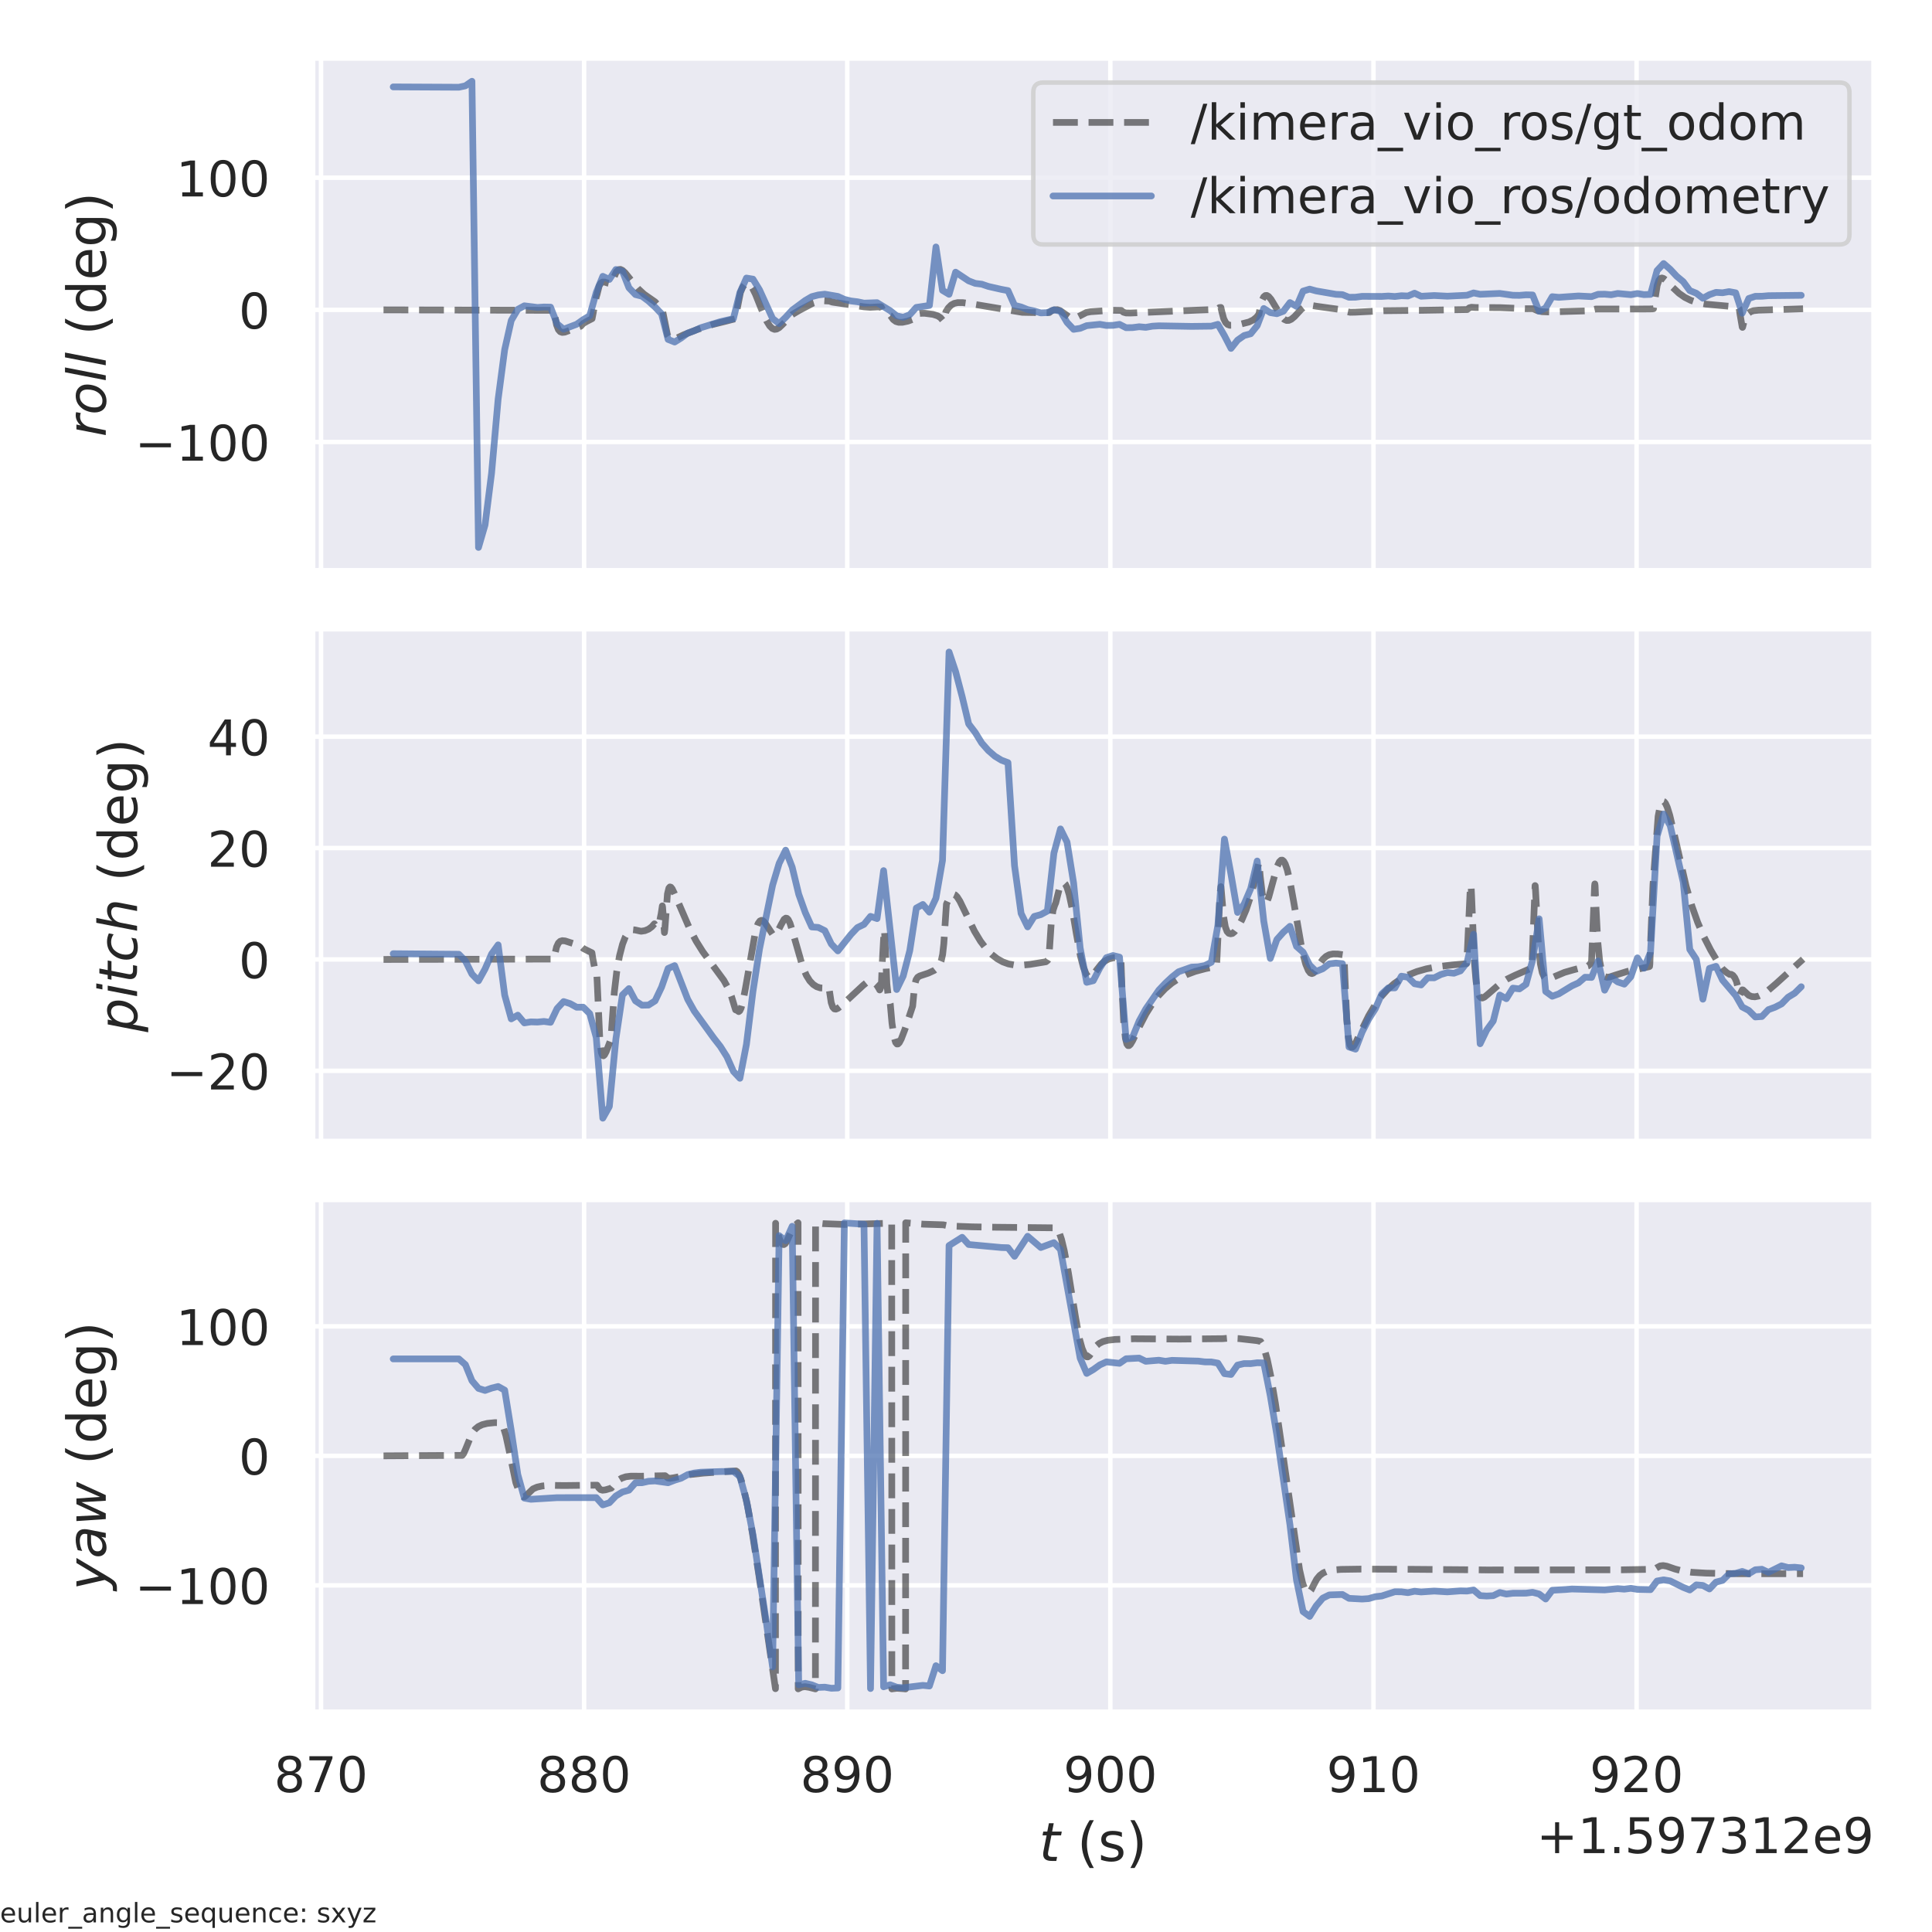 <?xml version="1.0" encoding="utf-8" standalone="no"?>
<!DOCTYPE svg PUBLIC "-//W3C//DTD SVG 1.1//EN"
  "http://www.w3.org/Graphics/SVG/1.1/DTD/svg11.dtd">
<!-- Created with matplotlib (https://matplotlib.org/) -->
<svg height="432pt" version="1.1" viewBox="0 0 432 432" width="432pt" xmlns="http://www.w3.org/2000/svg" xmlns:xlink="http://www.w3.org/1999/xlink">
 <defs>
  <style type="text/css">*{stroke-linecap:butt;stroke-linejoin:round;}</style>
 </defs>
 <g id="figure_1">
  <g id="patch_1">
   <path d="M 0 432 
L 432 432 
L 432 0 
L 0 0 
z
" style="fill:#ffffff;"/>
  </g>
  <g id="axes_1">
   <g id="patch_2">
    <path d="M 69.885 127.62 
L 419.04 127.62 
L 419.04 12.96 
L 69.885 12.96 
z
" style="fill:#eaeaf2;"/>
   </g>
   <g id="matplotlib.axis_1">
    <g id="xtick_1">
     <g id="line2d_1">
      <path clip-path="url(#p37bc6f427d)" d="M 71.777 127.62 
L 71.777 12.96 
" style="fill:none;stroke:#ffffff;stroke-linecap:round;"/>
     </g>
    </g>
    <g id="xtick_2">
     <g id="line2d_2">
      <path clip-path="url(#p37bc6f427d)" d="M 130.61 127.62 
L 130.61 12.96 
" style="fill:none;stroke:#ffffff;stroke-linecap:round;"/>
     </g>
    </g>
    <g id="xtick_3">
     <g id="line2d_3">
      <path clip-path="url(#p37bc6f427d)" d="M 189.444 127.62 
L 189.444 12.96 
" style="fill:none;stroke:#ffffff;stroke-linecap:round;"/>
     </g>
    </g>
    <g id="xtick_4">
     <g id="line2d_4">
      <path clip-path="url(#p37bc6f427d)" d="M 248.277 127.62 
L 248.277 12.96 
" style="fill:none;stroke:#ffffff;stroke-linecap:round;"/>
     </g>
    </g>
    <g id="xtick_5">
     <g id="line2d_5">
      <path clip-path="url(#p37bc6f427d)" d="M 307.11 127.62 
L 307.11 12.96 
" style="fill:none;stroke:#ffffff;stroke-linecap:round;"/>
     </g>
    </g>
    <g id="xtick_6">
     <g id="line2d_6">
      <path clip-path="url(#p37bc6f427d)" d="M 365.944 127.62 
L 365.944 12.96 
" style="fill:none;stroke:#ffffff;stroke-linecap:round;"/>
     </g>
    </g>
   </g>
   <g id="matplotlib.axis_2">
    <g id="ytick_1">
     <g id="line2d_7">
      <path clip-path="url(#p37bc6f427d)" d="M 69.885 98.831 
L 419.04 98.831 
" style="fill:none;stroke:#ffffff;stroke-linecap:round;"/>
     </g>
     <g id="text_1">
      <!-- −100 -->
      <g style="fill:#262626;" transform="translate(30.171 103.01)scale(0.11 -0.11)">
       <defs>
        <path d="M 10.594 35.5 
L 73.188 35.5 
L 73.188 27.203 
L 10.594 27.203 
z
" id="DejaVuSans-8722"/>
        <path d="M 12.406 8.297 
L 28.516 8.297 
L 28.516 63.922 
L 10.984 60.406 
L 10.984 69.391 
L 28.422 72.906 
L 38.281 72.906 
L 38.281 8.297 
L 54.391 8.297 
L 54.391 0 
L 12.406 0 
z
" id="DejaVuSans-49"/>
        <path d="M 31.781 66.406 
Q 24.172 66.406 20.328 58.906 
Q 16.5 51.422 16.5 36.375 
Q 16.5 21.391 20.328 13.891 
Q 24.172 6.391 31.781 6.391 
Q 39.453 6.391 43.281 13.891 
Q 47.125 21.391 47.125 36.375 
Q 47.125 51.422 43.281 58.906 
Q 39.453 66.406 31.781 66.406 
z
M 31.781 74.219 
Q 44.047 74.219 50.516 64.516 
Q 56.984 54.828 56.984 36.375 
Q 56.984 17.969 50.516 8.266 
Q 44.047 -1.422 31.781 -1.422 
Q 19.531 -1.422 13.062 8.266 
Q 6.594 17.969 6.594 36.375 
Q 6.594 54.828 13.062 64.516 
Q 19.531 74.219 31.781 74.219 
z
" id="DejaVuSans-48"/>
       </defs>
       <use xlink:href="#DejaVuSans-8722"/>
       <use x="83.789" xlink:href="#DejaVuSans-49"/>
       <use x="147.412" xlink:href="#DejaVuSans-48"/>
       <use x="211.035" xlink:href="#DejaVuSans-48"/>
      </g>
     </g>
    </g>
    <g id="ytick_2">
     <g id="line2d_8">
      <path clip-path="url(#p37bc6f427d)" d="M 69.885 69.287 
L 419.04 69.287 
" style="fill:none;stroke:#ffffff;stroke-linecap:round;"/>
     </g>
     <g id="text_2">
      <!-- 0 -->
      <g style="fill:#262626;" transform="translate(53.386 73.466)scale(0.11 -0.11)">
       <use xlink:href="#DejaVuSans-48"/>
      </g>
     </g>
    </g>
    <g id="ytick_3">
     <g id="line2d_9">
      <path clip-path="url(#p37bc6f427d)" d="M 69.885 39.742 
L 419.04 39.742 
" style="fill:none;stroke:#ffffff;stroke-linecap:round;"/>
     </g>
     <g id="text_3">
      <!-- 100 -->
      <g style="fill:#262626;" transform="translate(39.389 43.921)scale(0.11 -0.11)">
       <use xlink:href="#DejaVuSans-49"/>
       <use x="63.623" xlink:href="#DejaVuSans-48"/>
       <use x="127.246" xlink:href="#DejaVuSans-48"/>
      </g>
     </g>
    </g>
    <g id="text_4">
     <!-- $roll$ (deg) -->
     <g style="fill:#262626;" transform="translate(23.651 97.71)rotate(-90)scale(0.12 -0.12)">
      <defs>
       <path d="M 44.578 46.391 
Q 43.219 47.125 41.453 47.516 
Q 39.703 47.906 37.703 47.906 
Q 30.516 47.906 25.141 42.453 
Q 19.781 37.016 18.016 27.875 
L 12.5 0 
L 3.516 0 
L 14.203 54.688 
L 23.188 54.688 
L 21.484 46.188 
Q 25.047 50.922 30 53.453 
Q 34.969 56 40.578 56 
Q 42.047 56 43.453 55.828 
Q 44.875 55.672 46.297 55.281 
z
" id="DejaVuSans-Oblique-114"/>
       <path d="M 25.391 -1.422 
Q 15.766 -1.422 10.172 4.516 
Q 4.594 10.453 4.594 20.703 
Q 4.594 26.656 6.516 32.828 
Q 8.453 39.016 11.531 43.219 
Q 16.359 49.75 22.312 52.875 
Q 28.266 56 35.797 56 
Q 45.125 56 50.859 50.188 
Q 56.594 44.391 56.594 35.016 
Q 56.594 28.516 54.688 22.062 
Q 52.781 15.625 49.703 11.375 
Q 44.922 4.828 38.969 1.703 
Q 33.016 -1.422 25.391 -1.422 
z
M 13.922 21 
Q 13.922 13.578 17.016 9.891 
Q 20.125 6.203 26.422 6.203 
Q 35.453 6.203 41.375 14.078 
Q 47.312 21.969 47.312 34.078 
Q 47.312 41.156 44.141 44.766 
Q 40.969 48.391 34.812 48.391 
Q 29.734 48.391 25.781 46.016 
Q 21.828 43.656 18.703 38.812 
Q 16.406 35.203 15.156 30.562 
Q 13.922 25.922 13.922 21 
z
" id="DejaVuSans-Oblique-111"/>
       <path d="M 18.312 75.984 
L 27.297 75.984 
L 12.5 0 
L 3.516 0 
z
" id="DejaVuSans-Oblique-108"/>
       <path id="DejaVuSans-32"/>
       <path d="M 31 75.875 
Q 24.469 64.656 21.281 53.656 
Q 18.109 42.672 18.109 31.391 
Q 18.109 20.125 21.312 9.062 
Q 24.516 -2 31 -13.188 
L 23.188 -13.188 
Q 15.875 -1.703 12.234 9.375 
Q 8.594 20.453 8.594 31.391 
Q 8.594 42.281 12.203 53.312 
Q 15.828 64.359 23.188 75.875 
z
" id="DejaVuSans-40"/>
       <path d="M 45.406 46.391 
L 45.406 75.984 
L 54.391 75.984 
L 54.391 0 
L 45.406 0 
L 45.406 8.203 
Q 42.578 3.328 38.25 0.953 
Q 33.938 -1.422 27.875 -1.422 
Q 17.969 -1.422 11.734 6.484 
Q 5.516 14.406 5.516 27.297 
Q 5.516 40.188 11.734 48.094 
Q 17.969 56 27.875 56 
Q 33.938 56 38.25 53.625 
Q 42.578 51.266 45.406 46.391 
z
M 14.797 27.297 
Q 14.797 17.391 18.875 11.75 
Q 22.953 6.109 30.078 6.109 
Q 37.203 6.109 41.297 11.75 
Q 45.406 17.391 45.406 27.297 
Q 45.406 37.203 41.297 42.844 
Q 37.203 48.484 30.078 48.484 
Q 22.953 48.484 18.875 42.844 
Q 14.797 37.203 14.797 27.297 
z
" id="DejaVuSans-100"/>
       <path d="M 56.203 29.594 
L 56.203 25.203 
L 14.891 25.203 
Q 15.484 15.922 20.484 11.062 
Q 25.484 6.203 34.422 6.203 
Q 39.594 6.203 44.453 7.469 
Q 49.312 8.734 54.109 11.281 
L 54.109 2.781 
Q 49.266 0.734 44.188 -0.344 
Q 39.109 -1.422 33.891 -1.422 
Q 20.797 -1.422 13.156 6.188 
Q 5.516 13.812 5.516 26.812 
Q 5.516 40.234 12.766 48.109 
Q 20.016 56 32.328 56 
Q 43.359 56 49.781 48.891 
Q 56.203 41.797 56.203 29.594 
z
M 47.219 32.234 
Q 47.125 39.594 43.094 43.984 
Q 39.062 48.391 32.422 48.391 
Q 24.906 48.391 20.391 44.141 
Q 15.875 39.891 15.188 32.172 
z
" id="DejaVuSans-101"/>
       <path d="M 45.406 27.984 
Q 45.406 37.75 41.375 43.109 
Q 37.359 48.484 30.078 48.484 
Q 22.859 48.484 18.828 43.109 
Q 14.797 37.75 14.797 27.984 
Q 14.797 18.266 18.828 12.891 
Q 22.859 7.516 30.078 7.516 
Q 37.359 7.516 41.375 12.891 
Q 45.406 18.266 45.406 27.984 
z
M 54.391 6.781 
Q 54.391 -7.172 48.188 -13.984 
Q 42 -20.797 29.203 -20.797 
Q 24.469 -20.797 20.266 -20.094 
Q 16.062 -19.391 12.109 -17.922 
L 12.109 -9.188 
Q 16.062 -11.328 19.922 -12.344 
Q 23.781 -13.375 27.781 -13.375 
Q 36.625 -13.375 41.016 -8.766 
Q 45.406 -4.156 45.406 5.172 
L 45.406 9.625 
Q 42.625 4.781 38.281 2.391 
Q 33.938 0 27.875 0 
Q 17.828 0 11.672 7.656 
Q 5.516 15.328 5.516 27.984 
Q 5.516 40.672 11.672 48.328 
Q 17.828 56 27.875 56 
Q 33.938 56 38.281 53.609 
Q 42.625 51.219 45.406 46.391 
L 45.406 54.688 
L 54.391 54.688 
z
" id="DejaVuSans-103"/>
       <path d="M 8.016 75.875 
L 15.828 75.875 
Q 23.141 64.359 26.781 53.312 
Q 30.422 42.281 30.422 31.391 
Q 30.422 20.453 26.781 9.375 
Q 23.141 -1.703 15.828 -13.188 
L 8.016 -13.188 
Q 14.5 -2 17.703 9.062 
Q 20.906 20.125 20.906 31.391 
Q 20.906 42.672 17.703 53.656 
Q 14.5 64.656 8.016 75.875 
z
" id="DejaVuSans-41"/>
      </defs>
      <use transform="translate(0 0.016)" xlink:href="#DejaVuSans-Oblique-114"/>
      <use transform="translate(41.113 0.016)" xlink:href="#DejaVuSans-Oblique-111"/>
      <use transform="translate(102.295 0.016)" xlink:href="#DejaVuSans-Oblique-108"/>
      <use transform="translate(130.078 0.016)" xlink:href="#DejaVuSans-Oblique-108"/>
      <use transform="translate(157.861 0.016)" xlink:href="#DejaVuSans-32"/>
      <use transform="translate(189.648 0.016)" xlink:href="#DejaVuSans-40"/>
      <use transform="translate(228.662 0.016)" xlink:href="#DejaVuSans-100"/>
      <use transform="translate(292.139 0.016)" xlink:href="#DejaVuSans-101"/>
      <use transform="translate(353.662 0.016)" xlink:href="#DejaVuSans-103"/>
      <use transform="translate(417.139 0.016)" xlink:href="#DejaVuSans-41"/>
     </g>
    </g>
   </g>
   <g id="line2d_10">
    <path clip-path="url(#p37bc6f427d)" d="M 85.756 69.287 
L 123.862 69.39 
L 124.037 70.468 
L 124.448 72.648 
L 124.858 73.704 
L 125.269 74.17 
L 125.707 74.328 
L 126.29 74.271 
L 127.253 73.913 
L 128.827 73.329 
L 129.85 72.946 
L 130.375 72.362 
L 131.077 71.928 
L 132.392 71.254 
L 133.327 66.371 
L 133.502 65.823 
L 133.97 63.942 
L 134.351 63.293 
L 134.73 63.071 
L 135.197 63.071 
L 136.017 63.333 
L 136.659 63.485 
L 137.829 60.755 
L 138.356 60.276 
L 138.735 60.239 
L 139.174 60.445 
L 139.787 61.009 
L 140.925 62.429 
L 142.705 64.582 
L 143.988 65.769 
L 145.329 66.704 
L 146.468 67.497 
L 146.964 68.032 
L 147.986 68.983 
L 148.13 69.382 
L 149.242 74.893 
L 149.651 75.54 
L 150.061 75.791 
L 150.558 75.821 
L 151.287 75.613 
L 152.922 74.849 
L 155.869 73.696 
L 159.224 72.584 
L 162.174 71.851 
L 164.364 71.291 
L 164.451 71.036 
L 165.562 65.395 
L 166.088 64.164 
L 166.555 63.569 
L 166.964 63.37 
L 167.344 63.431 
L 167.754 63.743 
L 168.251 64.429 
L 168.923 65.779 
L 170.181 68.938 
L 171.38 71.701 
L 172.11 72.884 
L 172.695 73.455 
L 173.192 73.646 
L 173.659 73.583 
L 174.215 73.269 
L 174.945 72.579 
L 177.135 70.334 
L 178.741 69.389 
L 181.748 67.803 
L 183.001 67.418 
L 184.284 67.263 
L 185.422 67.323 
L 186.151 67.565 
L 187.901 67.822 
L 193.219 68.612 
L 194.563 68.717 
L 196.2 68.628 
L 197.02 68.596 
L 197.136 68.819 
L 197.546 69.827 
L 197.897 70.163 
L 198.745 70.444 
L 199.124 70.606 
L 199.74 71.454 
L 200.325 71.884 
L 200.969 72.073 
L 201.787 72.066 
L 202.988 71.814 
L 204.043 71.421 
L 204.541 70.44 
L 204.951 70.196 
L 205.711 70.058 
L 206.823 70.057 
L 208.608 70.292 
L 209.661 70.626 
L 210.307 71.043 
L 210.803 71.634 
L 211.009 71.92 
L 211.038 71.878 
L 211.185 71.095 
L 211.507 69.691 
L 212.064 68.832 
L 212.708 68.193 
L 213.381 67.83 
L 214.171 67.663 
L 215.314 67.673 
L 217.274 67.948 
L 228.582 69.841 
L 230.901 69.883 
L 234.22 69.905 
L 234.632 69.889 
L 235.102 69.504 
L 235.748 69.281 
L 236.452 69.248 
L 237.039 69.455 
L 237.801 69.982 
L 239.18 70.961 
L 239.855 71.144 
L 240.501 71.079 
L 241.175 70.773 
L 242.905 69.877 
L 243.844 69.702 
L 248.537 69.374 
L 250.707 69.411 
L 251.206 69.81 
L 251.793 69.98 
L 252.788 69.996 
L 267.778 69.343 
L 272.086 69.188 
L 272.673 68.773 
L 272.996 68.749 
L 273.172 69.55 
L 273.612 71.23 
L 274.052 72.118 
L 274.491 72.55 
L 274.991 72.732 
L 275.694 72.726 
L 277.513 72.451 
L 279.271 72.003 
L 280.238 71.537 
L 280.97 70.938 
L 281.497 70.263 
L 281.73 69.035 
L 282.17 67.212 
L 282.58 66.371 
L 282.932 66.079 
L 283.283 66.068 
L 283.662 66.294 
L 284.19 66.904 
L 285.01 68.264 
L 286.505 70.763 
L 287.151 71.413 
L 287.678 71.655 
L 288.176 71.644 
L 288.734 71.392 
L 289.466 70.785 
L 290.932 69.193 
L 291.696 68.579 
L 292.369 68.302 
L 293.073 68.26 
L 294.333 68.473 
L 297.207 68.875 
L 300.757 69.356 
L 301.255 69.69 
L 301.9 69.83 
L 303.073 69.806 
L 309.463 69.479 
L 317.763 69.388 
L 328.06 69.218 
L 328.558 68.822 
L 329.027 68.701 
L 329.907 68.758 
L 335.448 68.787 
L 341.342 69.034 
L 342.806 69.025 
L 343.86 69.502 
L 344.798 69.689 
L 346.499 69.757 
L 350.015 69.647 
L 354.53 69.521 
L 355.818 69.702 
L 355.964 69.64 
L 356.462 69.184 
L 356.814 69.104 
L 358.627 69.092 
L 363.664 69.101 
L 368.03 69.091 
L 369.408 69.075 
L 369.73 69.03 
L 369.906 67.872 
L 370.553 63.802 
L 370.933 62.694 
L 371.286 62.251 
L 371.608 62.156 
L 371.989 62.278 
L 372.573 62.734 
L 374.009 64.254 
L 375.443 65.594 
L 376.73 66.494 
L 378.074 67.164 
L 379.567 67.657 
L 381.355 68.003 
L 383.728 68.218 
L 386.896 68.503 
L 387.864 68.671 
L 388.772 68.874 
L 388.89 69.035 
L 389.095 70.392 
L 389.564 73.134 
L 389.622 73.206 
L 389.652 73.164 
L 389.915 72.132 
L 390.385 70.857 
L 390.883 70.114 
L 391.41 69.708 
L 392.084 69.474 
L 393.198 69.354 
L 400.442 69.135 
L 403.169 69.041 
L 403.169 69.041 
" style="fill:none;stroke:#000000;stroke-dasharray:5.55,2.4;stroke-dashoffset:0;stroke-opacity:0.5;stroke-width:1.5;"/>
   </g>
   <g id="line2d_11">
    <path clip-path="url(#p37bc6f427d)" d="M 87.924 19.432 
L 102.6 19.506 
L 104.065 19.193 
L 105.528 18.172 
L 106.993 122.408 
L 108.457 117.378 
L 109.918 105.8 
L 111.384 89.261 
L 112.849 78.167 
L 114.315 71.658 
L 115.779 69.18 
L 117.241 68.38 
L 120.172 68.746 
L 121.635 68.647 
L 123.1 68.676 
L 124.565 72.398 
L 126.027 73.612 
L 128.945 72.505 
L 130.404 71.476 
L 131.865 70.603 
L 133.327 65.376 
L 134.788 61.788 
L 136.251 62.486 
L 137.712 60.265 
L 139.174 60.643 
L 140.634 64.354 
L 142.093 65.869 
L 143.551 66.235 
L 145.008 67.322 
L 146.468 68.652 
L 147.927 70.176 
L 149.388 75.899 
L 150.849 76.479 
L 152.309 75.578 
L 153.769 74.478 
L 155.227 73.964 
L 156.684 73.292 
L 161.064 71.938 
L 163.984 71.263 
L 165.444 65.432 
L 166.906 62.173 
L 168.367 62.415 
L 169.83 64.812 
L 172.753 71.231 
L 174.215 72.358 
L 175.674 70.95 
L 177.135 69.348 
L 180.055 67.188 
L 181.514 66.332 
L 182.972 65.952 
L 184.43 65.777 
L 187.347 66.28 
L 188.807 66.94 
L 190.266 67.296 
L 191.728 67.474 
L 193.189 67.78 
L 196.112 67.678 
L 199.037 69.465 
L 200.501 70.625 
L 201.962 70.952 
L 203.428 70.37 
L 204.892 68.736 
L 207.818 68.297 
L 209.281 55.223 
L 210.745 64.925 
L 212.21 65.807 
L 213.674 60.855 
L 216.599 62.799 
L 218.065 63.364 
L 219.529 63.546 
L 220.993 64.045 
L 223.923 64.71 
L 225.388 64.98 
L 226.852 68.269 
L 228.318 68.642 
L 229.785 69.229 
L 231.253 69.534 
L 232.723 69.966 
L 234.191 69.901 
L 235.66 69.276 
L 237.127 69.596 
L 238.593 72.09 
L 240.061 73.642 
L 241.527 73.415 
L 242.993 72.814 
L 245.927 72.515 
L 247.393 72.771 
L 248.859 72.748 
L 250.326 72.527 
L 251.793 73.275 
L 253.258 73.249 
L 254.725 73.059 
L 256.193 73.195 
L 257.659 72.937 
L 259.125 72.851 
L 266.458 72.98 
L 270.855 72.927 
L 272.322 72.52 
L 273.788 75.064 
L 275.255 77.905 
L 276.72 76.057 
L 278.187 75.025 
L 279.652 74.633 
L 281.116 72.821 
L 282.58 68.98 
L 284.044 69.901 
L 285.509 70.146 
L 286.974 69.588 
L 288.441 67.658 
L 289.907 68.512 
L 291.373 65.092 
L 292.839 64.647 
L 294.304 65.05 
L 298.703 65.808 
L 300.17 65.88 
L 301.636 66.474 
L 303.102 66.453 
L 304.568 66.262 
L 308.965 66.282 
L 310.432 66.19 
L 311.894 66.297 
L 313.361 66.125 
L 314.829 66.185 
L 316.296 65.555 
L 317.763 66.244 
L 320.699 66.079 
L 323.633 66.228 
L 328.03 66.016 
L 329.496 65.5 
L 330.962 65.801 
L 335.36 65.613 
L 338.292 66.022 
L 339.759 66.043 
L 341.225 65.922 
L 342.689 65.953 
L 344.153 69.595 
L 345.62 68.856 
L 347.086 66.34 
L 348.55 66.484 
L 352.95 66.177 
L 355.876 66.327 
L 357.34 65.806 
L 358.803 65.778 
L 360.264 65.908 
L 361.73 65.618 
L 364.66 65.891 
L 366.124 65.628 
L 367.59 65.877 
L 369.056 65.826 
L 370.523 60.507 
L 371.989 58.929 
L 373.452 60.208 
L 374.917 61.772 
L 376.379 62.991 
L 377.839 64.978 
L 379.303 65.568 
L 380.769 66.694 
L 382.233 65.888 
L 383.698 65.371 
L 385.165 65.462 
L 386.632 65.204 
L 388.099 65.475 
L 389.564 70.029 
L 391.029 66.739 
L 392.494 66.252 
L 393.96 66.244 
L 395.426 66.116 
L 402.758 66.032 
L 402.758 66.032 
" style="fill:none;stroke:#4c72b0;stroke-linecap:round;stroke-opacity:0.75;stroke-width:1.5;"/>
   </g>
   <g id="patch_3">
    <path d="M 69.885 127.62 
L 69.885 12.96 
" style="fill:none;stroke:#ffffff;stroke-linecap:square;stroke-linejoin:miter;stroke-width:1.25;"/>
   </g>
   <g id="patch_4">
    <path d="M 419.04 127.62 
L 419.04 12.96 
" style="fill:none;stroke:#ffffff;stroke-linecap:square;stroke-linejoin:miter;stroke-width:1.25;"/>
   </g>
   <g id="patch_5">
    <path d="M 69.885 127.62 
L 419.04 127.62 
" style="fill:none;stroke:#ffffff;stroke-linecap:square;stroke-linejoin:miter;stroke-width:1.25;"/>
   </g>
   <g id="patch_6">
    <path d="M 69.885 12.96 
L 419.04 12.96 
" style="fill:none;stroke:#ffffff;stroke-linecap:square;stroke-linejoin:miter;stroke-width:1.25;"/>
   </g>
   <g id="legend_1">
    <g id="patch_7">
     <path d="M 233.252 54.664 
L 411.34 54.664 
Q 413.54 54.664 413.54 52.464 
L 413.54 20.66 
Q 413.54 18.46 411.34 18.46 
L 233.252 18.46 
Q 231.052 18.46 231.052 20.66 
L 231.052 52.464 
Q 231.052 54.664 233.252 54.664 
z
" style="fill:#eaeaf2;opacity:0.8;stroke:#cccccc;stroke-linejoin:miter;"/>
    </g>
    <g id="line2d_12">
     <path d="M 235.452 27.368 
L 257.452 27.368 
" style="fill:none;stroke:#000000;stroke-dasharray:5.55,2.4;stroke-dashoffset:0;stroke-opacity:0.5;stroke-width:1.5;"/>
    </g>
    <g id="line2d_13"/>
    <g id="text_5">
     <!-- /kimera_vio_ros/gt_odom -->
     <g style="fill:#262626;" transform="translate(266.252 31.218)scale(0.11 -0.11)">
      <defs>
       <path d="M 25.391 72.906 
L 33.688 72.906 
L 8.297 -9.281 
L 0 -9.281 
z
" id="DejaVuSans-47"/>
       <path d="M 9.078 75.984 
L 18.109 75.984 
L 18.109 31.109 
L 44.922 54.688 
L 56.391 54.688 
L 27.391 29.109 
L 57.625 0 
L 45.906 0 
L 18.109 26.703 
L 18.109 0 
L 9.078 0 
z
" id="DejaVuSans-107"/>
       <path d="M 9.422 54.688 
L 18.406 54.688 
L 18.406 0 
L 9.422 0 
z
M 9.422 75.984 
L 18.406 75.984 
L 18.406 64.594 
L 9.422 64.594 
z
" id="DejaVuSans-105"/>
       <path d="M 52 44.188 
Q 55.375 50.25 60.062 53.125 
Q 64.75 56 71.094 56 
Q 79.641 56 84.281 50.016 
Q 88.922 44.047 88.922 33.016 
L 88.922 0 
L 79.891 0 
L 79.891 32.719 
Q 79.891 40.578 77.094 44.375 
Q 74.312 48.188 68.609 48.188 
Q 61.625 48.188 57.562 43.547 
Q 53.516 38.922 53.516 30.906 
L 53.516 0 
L 44.484 0 
L 44.484 32.719 
Q 44.484 40.625 41.703 44.406 
Q 38.922 48.188 33.109 48.188 
Q 26.219 48.188 22.156 43.531 
Q 18.109 38.875 18.109 30.906 
L 18.109 0 
L 9.078 0 
L 9.078 54.688 
L 18.109 54.688 
L 18.109 46.188 
Q 21.188 51.219 25.484 53.609 
Q 29.781 56 35.688 56 
Q 41.656 56 45.828 52.969 
Q 50 49.953 52 44.188 
z
" id="DejaVuSans-109"/>
       <path d="M 41.109 46.297 
Q 39.594 47.172 37.812 47.578 
Q 36.031 48 33.891 48 
Q 26.266 48 22.188 43.047 
Q 18.109 38.094 18.109 28.812 
L 18.109 0 
L 9.078 0 
L 9.078 54.688 
L 18.109 54.688 
L 18.109 46.188 
Q 20.953 51.172 25.484 53.578 
Q 30.031 56 36.531 56 
Q 37.453 56 38.578 55.875 
Q 39.703 55.766 41.062 55.516 
z
" id="DejaVuSans-114"/>
       <path d="M 34.281 27.484 
Q 23.391 27.484 19.188 25 
Q 14.984 22.516 14.984 16.5 
Q 14.984 11.719 18.141 8.906 
Q 21.297 6.109 26.703 6.109 
Q 34.188 6.109 38.703 11.406 
Q 43.219 16.703 43.219 25.484 
L 43.219 27.484 
z
M 52.203 31.203 
L 52.203 0 
L 43.219 0 
L 43.219 8.297 
Q 40.141 3.328 35.547 0.953 
Q 30.953 -1.422 24.312 -1.422 
Q 15.922 -1.422 10.953 3.297 
Q 6 8.016 6 15.922 
Q 6 25.141 12.172 29.828 
Q 18.359 34.516 30.609 34.516 
L 43.219 34.516 
L 43.219 35.406 
Q 43.219 41.609 39.141 45 
Q 35.062 48.391 27.688 48.391 
Q 23 48.391 18.547 47.266 
Q 14.109 46.141 10.016 43.891 
L 10.016 52.203 
Q 14.938 54.109 19.578 55.047 
Q 24.219 56 28.609 56 
Q 40.484 56 46.344 49.844 
Q 52.203 43.703 52.203 31.203 
z
" id="DejaVuSans-97"/>
       <path d="M 50.984 -16.609 
L 50.984 -23.578 
L -0.984 -23.578 
L -0.984 -16.609 
z
" id="DejaVuSans-95"/>
       <path d="M 2.984 54.688 
L 12.5 54.688 
L 29.594 8.797 
L 46.688 54.688 
L 56.203 54.688 
L 35.688 0 
L 23.484 0 
z
" id="DejaVuSans-118"/>
       <path d="M 30.609 48.391 
Q 23.391 48.391 19.188 42.75 
Q 14.984 37.109 14.984 27.297 
Q 14.984 17.484 19.156 11.844 
Q 23.344 6.203 30.609 6.203 
Q 37.797 6.203 41.984 11.859 
Q 46.188 17.531 46.188 27.297 
Q 46.188 37.016 41.984 42.703 
Q 37.797 48.391 30.609 48.391 
z
M 30.609 56 
Q 42.328 56 49.016 48.375 
Q 55.719 40.766 55.719 27.297 
Q 55.719 13.875 49.016 6.219 
Q 42.328 -1.422 30.609 -1.422 
Q 18.844 -1.422 12.172 6.219 
Q 5.516 13.875 5.516 27.297 
Q 5.516 40.766 12.172 48.375 
Q 18.844 56 30.609 56 
z
" id="DejaVuSans-111"/>
       <path d="M 44.281 53.078 
L 44.281 44.578 
Q 40.484 46.531 36.375 47.5 
Q 32.281 48.484 27.875 48.484 
Q 21.188 48.484 17.844 46.438 
Q 14.5 44.391 14.5 40.281 
Q 14.5 37.156 16.891 35.375 
Q 19.281 33.594 26.516 31.984 
L 29.594 31.297 
Q 39.156 29.25 43.188 25.516 
Q 47.219 21.781 47.219 15.094 
Q 47.219 7.469 41.188 3.016 
Q 35.156 -1.422 24.609 -1.422 
Q 20.219 -1.422 15.453 -0.562 
Q 10.688 0.297 5.422 2 
L 5.422 11.281 
Q 10.406 8.688 15.234 7.391 
Q 20.062 6.109 24.812 6.109 
Q 31.156 6.109 34.562 8.281 
Q 37.984 10.453 37.984 14.406 
Q 37.984 18.062 35.516 20.016 
Q 33.062 21.969 24.703 23.781 
L 21.578 24.516 
Q 13.234 26.266 9.516 29.906 
Q 5.812 33.547 5.812 39.891 
Q 5.812 47.609 11.281 51.797 
Q 16.75 56 26.812 56 
Q 31.781 56 36.172 55.266 
Q 40.578 54.547 44.281 53.078 
z
" id="DejaVuSans-115"/>
       <path d="M 18.312 70.219 
L 18.312 54.688 
L 36.812 54.688 
L 36.812 47.703 
L 18.312 47.703 
L 18.312 18.016 
Q 18.312 11.328 20.141 9.422 
Q 21.969 7.516 27.594 7.516 
L 36.812 7.516 
L 36.812 0 
L 27.594 0 
Q 17.188 0 13.234 3.875 
Q 9.281 7.766 9.281 18.016 
L 9.281 47.703 
L 2.688 47.703 
L 2.688 54.688 
L 9.281 54.688 
L 9.281 70.219 
z
" id="DejaVuSans-116"/>
      </defs>
      <use xlink:href="#DejaVuSans-47"/>
      <use x="33.691" xlink:href="#DejaVuSans-107"/>
      <use x="91.602" xlink:href="#DejaVuSans-105"/>
      <use x="119.385" xlink:href="#DejaVuSans-109"/>
      <use x="216.797" xlink:href="#DejaVuSans-101"/>
      <use x="278.32" xlink:href="#DejaVuSans-114"/>
      <use x="319.434" xlink:href="#DejaVuSans-97"/>
      <use x="380.713" xlink:href="#DejaVuSans-95"/>
      <use x="430.713" xlink:href="#DejaVuSans-118"/>
      <use x="489.893" xlink:href="#DejaVuSans-105"/>
      <use x="517.676" xlink:href="#DejaVuSans-111"/>
      <use x="578.857" xlink:href="#DejaVuSans-95"/>
      <use x="628.857" xlink:href="#DejaVuSans-114"/>
      <use x="667.721" xlink:href="#DejaVuSans-111"/>
      <use x="728.902" xlink:href="#DejaVuSans-115"/>
      <use x="781.002" xlink:href="#DejaVuSans-47"/>
      <use x="814.693" xlink:href="#DejaVuSans-103"/>
      <use x="878.17" xlink:href="#DejaVuSans-116"/>
      <use x="917.379" xlink:href="#DejaVuSans-95"/>
      <use x="967.379" xlink:href="#DejaVuSans-111"/>
      <use x="1028.561" xlink:href="#DejaVuSans-100"/>
      <use x="1092.037" xlink:href="#DejaVuSans-111"/>
      <use x="1153.219" xlink:href="#DejaVuSans-109"/>
     </g>
    </g>
    <g id="line2d_14">
     <path d="M 235.452 43.82 
L 257.452 43.82 
" style="fill:none;stroke:#4c72b0;stroke-linecap:round;stroke-opacity:0.75;stroke-width:1.5;"/>
    </g>
    <g id="line2d_15"/>
    <g id="text_6">
     <!-- /kimera_vio_ros/odometry -->
     <g style="fill:#262626;" transform="translate(266.252 47.67)scale(0.11 -0.11)">
      <defs>
       <path d="M 32.172 -5.078 
Q 28.375 -14.844 24.75 -17.812 
Q 21.141 -20.797 15.094 -20.797 
L 7.906 -20.797 
L 7.906 -13.281 
L 13.188 -13.281 
Q 16.891 -13.281 18.938 -11.516 
Q 21 -9.766 23.484 -3.219 
L 25.094 0.875 
L 2.984 54.688 
L 12.5 54.688 
L 29.594 11.922 
L 46.688 54.688 
L 56.203 54.688 
z
" id="DejaVuSans-121"/>
      </defs>
      <use xlink:href="#DejaVuSans-47"/>
      <use x="33.691" xlink:href="#DejaVuSans-107"/>
      <use x="91.602" xlink:href="#DejaVuSans-105"/>
      <use x="119.385" xlink:href="#DejaVuSans-109"/>
      <use x="216.797" xlink:href="#DejaVuSans-101"/>
      <use x="278.32" xlink:href="#DejaVuSans-114"/>
      <use x="319.434" xlink:href="#DejaVuSans-97"/>
      <use x="380.713" xlink:href="#DejaVuSans-95"/>
      <use x="430.713" xlink:href="#DejaVuSans-118"/>
      <use x="489.893" xlink:href="#DejaVuSans-105"/>
      <use x="517.676" xlink:href="#DejaVuSans-111"/>
      <use x="578.857" xlink:href="#DejaVuSans-95"/>
      <use x="628.857" xlink:href="#DejaVuSans-114"/>
      <use x="667.721" xlink:href="#DejaVuSans-111"/>
      <use x="728.902" xlink:href="#DejaVuSans-115"/>
      <use x="781.002" xlink:href="#DejaVuSans-47"/>
      <use x="814.693" xlink:href="#DejaVuSans-111"/>
      <use x="875.875" xlink:href="#DejaVuSans-100"/>
      <use x="939.352" xlink:href="#DejaVuSans-111"/>
      <use x="1000.533" xlink:href="#DejaVuSans-109"/>
      <use x="1097.945" xlink:href="#DejaVuSans-101"/>
      <use x="1159.469" xlink:href="#DejaVuSans-116"/>
      <use x="1198.678" xlink:href="#DejaVuSans-114"/>
      <use x="1239.791" xlink:href="#DejaVuSans-121"/>
     </g>
    </g>
   </g>
  </g>
  <g id="axes_2">
   <g id="patch_8">
    <path d="M 69.885 255.24 
L 419.04 255.24 
L 419.04 140.58 
L 69.885 140.58 
z
" style="fill:#eaeaf2;"/>
   </g>
   <g id="matplotlib.axis_3">
    <g id="xtick_7">
     <g id="line2d_16">
      <path clip-path="url(#pa14f0a1673)" d="M 71.777 255.24 
L 71.777 140.58 
" style="fill:none;stroke:#ffffff;stroke-linecap:round;"/>
     </g>
    </g>
    <g id="xtick_8">
     <g id="line2d_17">
      <path clip-path="url(#pa14f0a1673)" d="M 130.61 255.24 
L 130.61 140.58 
" style="fill:none;stroke:#ffffff;stroke-linecap:round;"/>
     </g>
    </g>
    <g id="xtick_9">
     <g id="line2d_18">
      <path clip-path="url(#pa14f0a1673)" d="M 189.444 255.24 
L 189.444 140.58 
" style="fill:none;stroke:#ffffff;stroke-linecap:round;"/>
     </g>
    </g>
    <g id="xtick_10">
     <g id="line2d_19">
      <path clip-path="url(#pa14f0a1673)" d="M 248.277 255.24 
L 248.277 140.58 
" style="fill:none;stroke:#ffffff;stroke-linecap:round;"/>
     </g>
    </g>
    <g id="xtick_11">
     <g id="line2d_20">
      <path clip-path="url(#pa14f0a1673)" d="M 307.11 255.24 
L 307.11 140.58 
" style="fill:none;stroke:#ffffff;stroke-linecap:round;"/>
     </g>
    </g>
    <g id="xtick_12">
     <g id="line2d_21">
      <path clip-path="url(#pa14f0a1673)" d="M 365.944 255.24 
L 365.944 140.58 
" style="fill:none;stroke:#ffffff;stroke-linecap:round;"/>
     </g>
    </g>
   </g>
   <g id="matplotlib.axis_4">
    <g id="ytick_4">
     <g id="line2d_22">
      <path clip-path="url(#pa14f0a1673)" d="M 69.885 239.44 
L 419.04 239.44 
" style="fill:none;stroke:#ffffff;stroke-linecap:round;"/>
     </g>
     <g id="text_7">
      <!-- −20 -->
      <g style="fill:#262626;" transform="translate(37.17 243.619)scale(0.11 -0.11)">
       <defs>
        <path d="M 19.188 8.297 
L 53.609 8.297 
L 53.609 0 
L 7.328 0 
L 7.328 8.297 
Q 12.938 14.109 22.625 23.891 
Q 32.328 33.688 34.812 36.531 
Q 39.547 41.844 41.422 45.531 
Q 43.312 49.219 43.312 52.781 
Q 43.312 58.594 39.234 62.25 
Q 35.156 65.922 28.609 65.922 
Q 23.969 65.922 18.812 64.312 
Q 13.672 62.703 7.812 59.422 
L 7.812 69.391 
Q 13.766 71.781 18.938 73 
Q 24.125 74.219 28.422 74.219 
Q 39.75 74.219 46.484 68.547 
Q 53.219 62.891 53.219 53.422 
Q 53.219 48.922 51.531 44.891 
Q 49.859 40.875 45.406 35.406 
Q 44.188 33.984 37.641 27.219 
Q 31.109 20.453 19.188 8.297 
z
" id="DejaVuSans-50"/>
       </defs>
       <use xlink:href="#DejaVuSans-8722"/>
       <use x="83.789" xlink:href="#DejaVuSans-50"/>
       <use x="147.412" xlink:href="#DejaVuSans-48"/>
      </g>
     </g>
    </g>
    <g id="ytick_5">
     <g id="line2d_23">
      <path clip-path="url(#pa14f0a1673)" d="M 69.885 214.534 
L 419.04 214.534 
" style="fill:none;stroke:#ffffff;stroke-linecap:round;"/>
     </g>
     <g id="text_8">
      <!-- 0 -->
      <g style="fill:#262626;" transform="translate(53.386 218.713)scale(0.11 -0.11)">
       <use xlink:href="#DejaVuSans-48"/>
      </g>
     </g>
    </g>
    <g id="ytick_6">
     <g id="line2d_24">
      <path clip-path="url(#pa14f0a1673)" d="M 69.885 189.627 
L 419.04 189.627 
" style="fill:none;stroke:#ffffff;stroke-linecap:round;"/>
     </g>
     <g id="text_9">
      <!-- 20 -->
      <g style="fill:#262626;" transform="translate(46.388 193.806)scale(0.11 -0.11)">
       <use xlink:href="#DejaVuSans-50"/>
       <use x="63.623" xlink:href="#DejaVuSans-48"/>
      </g>
     </g>
    </g>
    <g id="ytick_7">
     <g id="line2d_25">
      <path clip-path="url(#pa14f0a1673)" d="M 69.885 164.72 
L 419.04 164.72 
" style="fill:none;stroke:#ffffff;stroke-linecap:round;"/>
     </g>
     <g id="text_10">
      <!-- 40 -->
      <g style="fill:#262626;" transform="translate(46.388 168.899)scale(0.11 -0.11)">
       <defs>
        <path d="M 37.797 64.312 
L 12.891 25.391 
L 37.797 25.391 
z
M 35.203 72.906 
L 47.609 72.906 
L 47.609 25.391 
L 58.016 25.391 
L 58.016 17.188 
L 47.609 17.188 
L 47.609 0 
L 37.797 0 
L 37.797 17.188 
L 4.891 17.188 
L 4.891 26.703 
z
" id="DejaVuSans-52"/>
       </defs>
       <use xlink:href="#DejaVuSans-52"/>
       <use x="63.623" xlink:href="#DejaVuSans-48"/>
      </g>
     </g>
    </g>
    <g id="text_11">
     <!-- $pitch$ (deg) -->
     <g style="fill:#262626;" transform="translate(30.65 230.79)rotate(-90)scale(0.12 -0.12)">
      <defs>
       <path d="M 49.609 33.688 
Q 49.609 40.875 46.484 44.672 
Q 43.359 48.484 37.5 48.484 
Q 33.5 48.484 29.859 46.438 
Q 26.219 44.391 23.391 40.484 
Q 20.609 36.625 18.938 31.156 
Q 17.281 25.688 17.281 20.312 
Q 17.281 13.484 20.406 9.797 
Q 23.531 6.109 29.297 6.109 
Q 33.547 6.109 37.188 8.109 
Q 40.828 10.109 43.406 13.922 
Q 46.188 17.922 47.891 23.344 
Q 49.609 28.766 49.609 33.688 
z
M 21.781 46.391 
Q 25.391 51.125 30.297 53.562 
Q 35.203 56 41.219 56 
Q 49.609 56 54.25 50.5 
Q 58.891 45.016 58.891 35.109 
Q 58.891 27 56 19.656 
Q 53.125 12.312 47.703 6.5 
Q 44.094 2.641 39.547 0.609 
Q 35.016 -1.422 29.984 -1.422 
Q 24.172 -1.422 20.219 1 
Q 16.266 3.422 14.312 8.203 
L 8.688 -20.797 
L -0.297 -20.797 
L 14.406 54.688 
L 23.391 54.688 
z
" id="DejaVuSans-Oblique-112"/>
       <path d="M 18.312 75.984 
L 27.297 75.984 
L 25.094 64.594 
L 16.109 64.594 
z
M 14.203 54.688 
L 23.188 54.688 
L 12.5 0 
L 3.516 0 
z
" id="DejaVuSans-Oblique-105"/>
       <path d="M 42.281 54.688 
L 40.922 47.703 
L 23 47.703 
L 17.188 18.016 
Q 16.891 16.359 16.75 15.234 
Q 16.609 14.109 16.609 13.484 
Q 16.609 10.359 18.484 8.938 
Q 20.359 7.516 24.516 7.516 
L 33.594 7.516 
L 32.078 0 
L 23.484 0 
Q 15.484 0 11.547 3.125 
Q 7.625 6.25 7.625 12.594 
Q 7.625 13.719 7.766 15.062 
Q 7.906 16.406 8.203 18.016 
L 14.016 47.703 
L 6.391 47.703 
L 7.812 54.688 
L 15.281 54.688 
L 18.312 70.219 
L 27.297 70.219 
L 24.312 54.688 
z
" id="DejaVuSans-Oblique-116"/>
       <path d="M 53.609 52.594 
L 51.812 43.703 
Q 48.578 46.047 44.938 47.219 
Q 41.312 48.391 37.406 48.391 
Q 33.109 48.391 29.219 46.875 
Q 25.344 45.359 22.703 42.578 
Q 18.5 38.328 16.203 32.609 
Q 13.922 26.906 13.922 20.797 
Q 13.922 13.422 17.609 9.812 
Q 21.297 6.203 28.812 6.203 
Q 32.516 6.203 36.688 7.328 
Q 40.875 8.453 45.406 10.688 
L 43.703 1.812 
Q 39.797 0.203 35.672 -0.609 
Q 31.547 -1.422 27.203 -1.422 
Q 16.312 -1.422 10.453 4.016 
Q 4.594 9.469 4.594 19.578 
Q 4.594 28.078 7.641 35.234 
Q 10.688 42.391 16.703 48.094 
Q 20.797 52 26.312 54 
Q 31.844 56 38.375 56 
Q 42.188 56 45.938 55.141 
Q 49.703 54.297 53.609 52.594 
z
" id="DejaVuSans-Oblique-99"/>
       <path d="M 55.719 33.016 
L 49.312 0 
L 40.281 0 
L 46.688 32.672 
Q 47.125 34.969 47.359 36.719 
Q 47.609 38.484 47.609 39.5 
Q 47.609 43.609 45.016 45.891 
Q 42.438 48.188 37.797 48.188 
Q 30.562 48.188 25.266 43.297 
Q 19.969 38.422 18.406 30.328 
L 12.5 0 
L 3.516 0 
L 18.312 75.984 
L 27.297 75.984 
L 21.484 46.094 
Q 24.906 50.688 30.219 53.344 
Q 35.547 56 41.406 56 
Q 48.641 56 52.609 52.094 
Q 56.594 48.188 56.594 41.109 
Q 56.594 39.359 56.375 37.359 
Q 56.156 35.359 55.719 33.016 
z
" id="DejaVuSans-Oblique-104"/>
      </defs>
      <use transform="translate(0 0.016)" xlink:href="#DejaVuSans-Oblique-112"/>
      <use transform="translate(63.477 0.016)" xlink:href="#DejaVuSans-Oblique-105"/>
      <use transform="translate(91.26 0.016)" xlink:href="#DejaVuSans-Oblique-116"/>
      <use transform="translate(130.469 0.016)" xlink:href="#DejaVuSans-Oblique-99"/>
      <use transform="translate(185.449 0.016)" xlink:href="#DejaVuSans-Oblique-104"/>
      <use transform="translate(248.828 0.016)" xlink:href="#DejaVuSans-32"/>
      <use transform="translate(280.615 0.016)" xlink:href="#DejaVuSans-40"/>
      <use transform="translate(319.629 0.016)" xlink:href="#DejaVuSans-100"/>
      <use transform="translate(383.105 0.016)" xlink:href="#DejaVuSans-101"/>
      <use transform="translate(444.629 0.016)" xlink:href="#DejaVuSans-103"/>
      <use transform="translate(508.105 0.016)" xlink:href="#DejaVuSans-41"/>
     </g>
    </g>
   </g>
   <g id="line2d_26">
    <path clip-path="url(#pa14f0a1673)" d="M 85.756 214.534 
L 123.862 214.451 
L 124.037 213.553 
L 124.448 211.737 
L 124.858 210.864 
L 125.269 210.475 
L 125.736 210.335 
L 126.378 210.396 
L 127.487 210.762 
L 129.09 211.256 
L 129.879 211.562 
L 130.464 212.098 
L 131.281 212.522 
L 132.362 213.045 
L 132.538 214.216 
L 132.917 216.218 
L 133.298 217.174 
L 133.415 217.464 
L 133.531 219.491 
L 134.146 233.049 
L 134.468 235.344 
L 134.73 236.004 
L 134.935 236.079 
L 135.168 235.872 
L 135.549 235.149 
L 136.455 232.773 
L 136.63 232.127 
L 136.835 229.023 
L 137.361 221.873 
L 137.917 217.141 
L 138.531 213.697 
L 139.204 211.111 
L 139.845 209.454 
L 140.43 208.521 
L 140.954 208.06 
L 141.479 207.885 
L 142.033 207.943 
L 143.347 208.232 
L 144.221 208.095 
L 145.038 207.752 
L 145.738 207.225 
L 146.322 206.573 
L 146.38 206.663 
L 146.731 207.221 
L 146.934 207.19 
L 147.167 206.891 
L 147.49 206.015 
L 147.84 204.297 
L 148.101 202.558 
L 148.16 202.86 
L 148.568 208.517 
L 148.656 207.877 
L 149.242 199.895 
L 149.564 198.59 
L 149.798 198.322 
L 150.002 198.374 
L 150.295 198.736 
L 150.821 199.836 
L 154.236 207.729 
L 155.664 210.437 
L 157.151 212.81 
L 159.078 215.437 
L 161.853 219.216 
L 162.787 220.912 
L 163.545 222.747 
L 164.187 224.885 
L 164.48 225.811 
L 164.51 225.797 
L 164.655 225.835 
L 165.182 226.197 
L 165.415 226.017 
L 165.707 225.422 
L 166.117 223.954 
L 166.702 220.893 
L 168.983 207.934 
L 169.508 206.51 
L 169.917 205.937 
L 170.268 205.785 
L 170.59 205.881 
L 170.999 206.262 
L 171.643 207.228 
L 172.841 209.04 
L 173.163 209.149 
L 173.426 209.001 
L 173.806 208.47 
L 174.653 206.775 
L 175.324 205.568 
L 175.704 205.296 
L 175.967 205.345 
L 176.259 205.643 
L 176.639 206.412 
L 177.165 208.104 
L 179.5 216.245 
L 180.318 218.122 
L 181.075 219.33 
L 181.835 220.127 
L 182.622 220.635 
L 183.439 220.902 
L 184.255 220.935 
L 185.101 220.748 
L 185.334 220.72 
L 185.452 221.486 
L 185.86 224.188 
L 186.208 225.194 
L 186.559 225.589 
L 186.909 225.647 
L 187.347 225.469 
L 188.076 224.897 
L 193.013 220.312 
L 193.774 219.698 
L 194.387 219.52 
L 195.001 219.573 
L 195.588 219.847 
L 196.083 220.309 
L 196.551 221.077 
L 196.697 221.359 
L 196.755 221.296 
L 197.078 220.379 
L 197.283 215.092 
L 197.633 208.888 
L 197.75 207.886 
L 197.779 207.988 
L 197.897 210.569 
L 198.307 220.015 
L 198.627 222.966 
L 198.948 224.121 
L 199.066 224.463 
L 199.447 228.751 
L 199.887 231.82 
L 200.267 233.094 
L 200.559 233.444 
L 200.793 233.43 
L 201.085 233.141 
L 201.524 232.318 
L 202.314 230.251 
L 204.072 224.973 
L 204.511 220.284 
L 204.834 219.076 
L 205.185 218.528 
L 205.652 218.233 
L 207.585 217.59 
L 208.901 216.977 
L 209.602 216.422 
L 210.101 215.726 
L 210.452 214.858 
L 210.774 213.414 
L 211.038 211.03 
L 211.624 202.169 
L 212.386 200.509 
L 212.825 200.048 
L 213.206 199.952 
L 213.586 200.109 
L 214.025 200.55 
L 214.64 201.52 
L 215.695 203.691 
L 217.889 208.211 
L 219.236 210.446 
L 220.496 212.119 
L 221.726 213.397 
L 222.986 214.384 
L 224.245 215.087 
L 225.506 215.541 
L 226.852 215.788 
L 228.347 215.831 
L 230.314 215.641 
L 233.868 215.057 
L 234.279 214.728 
L 234.514 214.32 
L 234.632 212.752 
L 235.072 206.186 
L 235.454 203.566 
L 235.806 202.499 
L 236.07 201.869 
L 236.921 198.471 
L 237.362 197.617 
L 237.684 197.373 
L 237.948 197.416 
L 238.241 197.724 
L 238.593 198.453 
L 239.062 199.998 
L 239.678 202.868 
L 240.647 208.61 
L 241.586 213.756 
L 242.261 216.299 
L 242.847 217.76 
L 243.286 218.357 
L 243.639 218.52 
L 243.962 218.44 
L 244.372 218.07 
L 245.223 216.877 
L 246.278 215.545 
L 247.099 214.853 
L 247.95 214.42 
L 248.947 214.17 
L 250.297 214.083 
L 250.59 214.103 
L 250.649 214.616 
L 250.883 221.099 
L 251.264 228.617 
L 251.645 232.165 
L 251.969 233.44 
L 252.232 233.799 
L 252.466 233.798 
L 252.759 233.531 
L 253.258 232.706 
L 254.666 229.745 
L 256.251 226.69 
L 257.659 224.444 
L 259.067 222.606 
L 260.504 221.09 
L 262.001 219.834 
L 263.584 218.796 
L 265.315 217.927 
L 267.251 217.204 
L 269.538 216.594 
L 271.999 216.07 
L 272.086 214.92 
L 272.791 199.909 
L 272.996 198.259 
L 273.025 198.337 
L 273.172 200.157 
L 273.582 204.908 
L 273.994 207.262 
L 274.375 208.275 
L 274.755 208.689 
L 275.167 208.803 
L 275.577 208.724 
L 276.047 208.335 
L 276.749 207.384 
L 277.688 205.671 
L 278.626 203.468 
L 279.535 200.732 
L 280.414 197.401 
L 281.497 192.845 
L 281.526 192.969 
L 281.79 195.988 
L 282.257 199.879 
L 282.639 201.426 
L 282.903 201.807 
L 283.107 201.787 
L 283.341 201.486 
L 283.692 200.602 
L 284.336 198.236 
L 285.538 193.844 
L 286.066 192.707 
L 286.447 192.337 
L 286.74 192.332 
L 287.033 192.577 
L 287.385 193.202 
L 287.826 194.469 
L 288.411 196.908 
L 289.233 201.439 
L 291.226 212.904 
L 291.96 215.583 
L 292.545 216.993 
L 292.984 217.56 
L 293.337 217.699 
L 293.659 217.59 
L 294.04 217.191 
L 294.832 215.897 
L 295.77 214.539 
L 296.502 213.856 
L 297.236 213.474 
L 298.058 213.302 
L 299.143 213.321 
L 300.492 213.52 
L 300.551 213.942 
L 300.727 218.62 
L 301.138 227.945 
L 301.519 232.037 
L 301.87 233.668 
L 302.163 234.132 
L 302.398 234.146 
L 302.691 233.885 
L 303.16 233.111 
L 304.334 230.585 
L 306.032 227.131 
L 307.44 224.763 
L 308.847 222.823 
L 310.255 221.256 
L 311.72 219.955 
L 313.273 218.875 
L 314.946 217.983 
L 316.824 217.238 
L 318.967 216.63 
L 321.549 216.138 
L 324.744 215.766 
L 327.942 215.473 
L 328.03 214.295 
L 328.705 199.71 
L 328.91 197.903 
L 328.94 198.03 
L 329.057 200.461 
L 329.642 214.654 
L 330.053 219.449 
L 330.435 221.708 
L 330.816 222.757 
L 331.139 223.1 
L 331.461 223.155 
L 331.901 222.971 
L 332.663 222.349 
L 335.419 219.949 
L 337.002 218.931 
L 338.703 218.105 
L 342.454 216.463 
L 342.512 216.228 
L 342.63 213.702 
L 343.246 198.02 
L 343.275 198.049 
L 343.362 199.274 
L 344.006 211.63 
L 344.446 215.578 
L 344.857 217.502 
L 345.268 218.441 
L 345.649 218.814 
L 346.059 218.917 
L 346.616 218.809 
L 347.759 218.3 
L 349.839 217.421 
L 351.746 216.874 
L 355.116 215.98 
L 355.555 215.592 
L 355.818 215.101 
L 355.876 214.793 
L 356.022 211.386 
L 356.55 198.118 
L 356.608 197.642 
L 356.667 198.036 
L 356.872 203.018 
L 357.281 210.784 
L 357.691 214.907 
L 358.101 217.003 
L 358.482 217.943 
L 358.862 218.365 
L 359.302 218.516 
L 359.912 218.455 
L 361.232 218.024 
L 363.839 217.217 
L 366.418 216.674 
L 368.763 216.151 
L 368.851 216.089 
L 368.91 215.601 
L 369.114 209.92 
L 369.614 197.783 
L 370.758 182.549 
L 371.198 180.304 
L 371.579 179.407 
L 371.872 179.196 
L 372.106 179.27 
L 372.399 179.621 
L 372.807 180.511 
L 373.364 182.313 
L 374.272 186.135 
L 377.022 198.159 
L 378.308 202.581 
L 379.596 206.217 
L 380.974 209.426 
L 382.497 212.408 
L 384.314 215.488 
L 385.194 216.687 
L 386.133 217.497 
L 386.75 217.873 
L 387.102 217.863 
L 387.483 218.087 
L 387.893 218.605 
L 388.275 219.451 
L 388.626 220.801 
L 388.949 222.522 
L 389.036 222.396 
L 389.593 221.331 
L 389.74 221.358 
L 391.029 222.561 
L 391.703 222.831 
L 392.406 222.888 
L 393.198 222.727 
L 394.166 222.278 
L 395.368 221.455 
L 397.128 219.953 
L 403.169 214.469 
L 403.169 214.469 
" style="fill:none;stroke:#000000;stroke-dasharray:5.55,2.4;stroke-dashoffset:0;stroke-opacity:0.5;stroke-width:1.5;"/>
   </g>
   <g id="line2d_27">
    <path clip-path="url(#pa14f0a1673)" d="M 87.924 213.249 
L 96.729 213.324 
L 102.6 213.372 
L 104.065 214.857 
L 105.528 217.807 
L 106.993 219.314 
L 108.457 216.673 
L 109.918 213.315 
L 111.384 211.273 
L 112.849 222.509 
L 114.315 227.825 
L 115.779 226.992 
L 117.241 228.721 
L 118.706 228.494 
L 120.172 228.539 
L 121.635 228.398 
L 123.1 228.594 
L 124.565 225.519 
L 126.027 223.952 
L 127.487 224.415 
L 128.945 225.223 
L 130.404 225.206 
L 131.865 226.655 
L 133.327 231.998 
L 134.788 250.028 
L 136.251 247.422 
L 137.712 232.329 
L 139.174 222.475 
L 140.634 221.051 
L 142.093 223.798 
L 143.551 224.769 
L 145.008 224.737 
L 146.468 223.803 
L 147.927 220.732 
L 149.388 216.554 
L 150.849 215.919 
L 153.769 223.44 
L 155.227 226.056 
L 159.604 232.111 
L 161.064 233.972 
L 162.525 236.277 
L 163.984 239.552 
L 165.444 241.107 
L 166.906 233.519 
L 168.367 221.639 
L 169.83 212.194 
L 172.753 197.942 
L 174.215 193.058 
L 175.674 190.101 
L 177.135 193.9 
L 178.595 199.954 
L 180.055 204.036 
L 181.514 207.27 
L 182.972 207.373 
L 184.43 208.1 
L 185.889 211.089 
L 187.347 212.62 
L 190.266 208.949 
L 191.728 207.404 
L 193.189 206.695 
L 194.65 204.902 
L 196.112 205.399 
L 197.575 194.675 
L 200.501 221.256 
L 201.962 218.23 
L 203.428 212.561 
L 204.892 203.042 
L 206.355 202.24 
L 207.818 203.966 
L 209.281 200.838 
L 210.745 192.395 
L 212.21 145.792 
L 213.674 150.173 
L 215.138 155.751 
L 216.599 161.869 
L 218.065 163.795 
L 219.529 166.159 
L 220.993 167.815 
L 222.459 169.088 
L 223.923 169.98 
L 225.388 170.529 
L 226.852 193.584 
L 228.318 204.236 
L 229.785 207.255 
L 231.253 204.917 
L 232.723 204.513 
L 234.191 203.72 
L 235.66 190.758 
L 237.127 185.349 
L 238.593 188.302 
L 240.061 197.441 
L 241.527 211.973 
L 242.993 219.654 
L 244.46 219.286 
L 245.927 216.438 
L 247.393 214.142 
L 248.859 213.659 
L 250.326 214.015 
L 251.793 232.406 
L 253.258 231.872 
L 254.725 228.282 
L 256.193 225.62 
L 259.125 221.383 
L 260.592 219.833 
L 262.059 218.464 
L 263.525 217.287 
L 266.458 216.249 
L 267.925 216.182 
L 269.392 215.906 
L 270.855 215.165 
L 272.322 206.925 
L 273.788 187.628 
L 275.255 195.506 
L 276.72 204.019 
L 278.187 202.159 
L 279.652 198.723 
L 281.116 192.524 
L 282.58 205.957 
L 284.044 214.31 
L 285.509 210.083 
L 286.974 208.442 
L 288.441 207.128 
L 289.907 211.62 
L 291.373 212.91 
L 292.839 215.79 
L 294.304 217.22 
L 295.77 216.617 
L 297.236 215.517 
L 298.703 215.35 
L 300.17 215.483 
L 301.636 234.111 
L 303.102 234.591 
L 304.568 230.78 
L 306.032 227.896 
L 307.499 225.602 
L 308.965 222.253 
L 310.432 220.901 
L 311.894 220.892 
L 313.361 218.276 
L 314.829 218.514 
L 316.296 219.967 
L 317.763 220.238 
L 319.231 218.635 
L 320.699 218.644 
L 322.165 217.904 
L 323.633 217.473 
L 325.096 217.621 
L 326.564 217.086 
L 328.03 215.217 
L 329.496 208.904 
L 330.962 233.382 
L 332.428 230.329 
L 333.894 228.299 
L 335.36 222.495 
L 336.826 223.31 
L 338.292 220.947 
L 339.759 221.12 
L 341.225 220.083 
L 342.689 214.704 
L 344.153 205.45 
L 345.62 221.697 
L 347.086 222.764 
L 348.55 222.229 
L 351.482 220.441 
L 352.95 219.771 
L 354.413 218.511 
L 355.876 218.556 
L 357.34 214.877 
L 358.803 221.41 
L 360.264 218.502 
L 361.73 219.563 
L 363.195 220.058 
L 364.66 218.4 
L 366.124 214.18 
L 367.59 216.497 
L 369.056 212.971 
L 370.523 186.974 
L 371.989 182.021 
L 373.452 184.583 
L 376.379 197.259 
L 377.839 212.295 
L 379.303 214.523 
L 380.769 223.425 
L 382.233 216.533 
L 383.698 216.072 
L 385.165 219.158 
L 388.099 222.593 
L 389.564 225.16 
L 391.029 225.933 
L 392.494 227.394 
L 393.96 227.295 
L 395.426 225.759 
L 396.893 225.223 
L 398.36 224.475 
L 399.827 222.974 
L 401.292 222.083 
L 402.758 220.636 
L 402.758 220.636 
" style="fill:none;stroke:#4c72b0;stroke-linecap:round;stroke-opacity:0.75;stroke-width:1.5;"/>
   </g>
   <g id="patch_9">
    <path d="M 69.885 255.24 
L 69.885 140.58 
" style="fill:none;stroke:#ffffff;stroke-linecap:square;stroke-linejoin:miter;stroke-width:1.25;"/>
   </g>
   <g id="patch_10">
    <path d="M 419.04 255.24 
L 419.04 140.58 
" style="fill:none;stroke:#ffffff;stroke-linecap:square;stroke-linejoin:miter;stroke-width:1.25;"/>
   </g>
   <g id="patch_11">
    <path d="M 69.885 255.24 
L 419.04 255.24 
" style="fill:none;stroke:#ffffff;stroke-linecap:square;stroke-linejoin:miter;stroke-width:1.25;"/>
   </g>
   <g id="patch_12">
    <path d="M 69.885 140.58 
L 419.04 140.58 
" style="fill:none;stroke:#ffffff;stroke-linecap:square;stroke-linejoin:miter;stroke-width:1.25;"/>
   </g>
  </g>
  <g id="axes_3">
   <g id="patch_13">
    <path d="M 69.885 382.86 
L 419.04 382.86 
L 419.04 268.2 
L 69.885 268.2 
z
" style="fill:#eaeaf2;"/>
   </g>
   <g id="matplotlib.axis_5">
    <g id="xtick_13">
     <g id="line2d_28">
      <path clip-path="url(#pa0532c715d)" d="M 71.777 382.86 
L 71.777 268.2 
" style="fill:none;stroke:#ffffff;stroke-linecap:round;"/>
     </g>
     <g id="text_12">
      <!-- 870 -->
      <g style="fill:#262626;" transform="translate(61.279 400.718)scale(0.11 -0.11)">
       <defs>
        <path d="M 31.781 34.625 
Q 24.75 34.625 20.719 30.859 
Q 16.703 27.094 16.703 20.516 
Q 16.703 13.922 20.719 10.156 
Q 24.75 6.391 31.781 6.391 
Q 38.812 6.391 42.859 10.172 
Q 46.922 13.969 46.922 20.516 
Q 46.922 27.094 42.891 30.859 
Q 38.875 34.625 31.781 34.625 
z
M 21.922 38.812 
Q 15.578 40.375 12.031 44.719 
Q 8.5 49.078 8.5 55.328 
Q 8.5 64.062 14.719 69.141 
Q 20.953 74.219 31.781 74.219 
Q 42.672 74.219 48.875 69.141 
Q 55.078 64.062 55.078 55.328 
Q 55.078 49.078 51.531 44.719 
Q 48 40.375 41.703 38.812 
Q 48.828 37.156 52.797 32.312 
Q 56.781 27.484 56.781 20.516 
Q 56.781 9.906 50.312 4.234 
Q 43.844 -1.422 31.781 -1.422 
Q 19.734 -1.422 13.25 4.234 
Q 6.781 9.906 6.781 20.516 
Q 6.781 27.484 10.781 32.312 
Q 14.797 37.156 21.922 38.812 
z
M 18.312 54.391 
Q 18.312 48.734 21.844 45.562 
Q 25.391 42.391 31.781 42.391 
Q 38.141 42.391 41.719 45.562 
Q 45.312 48.734 45.312 54.391 
Q 45.312 60.062 41.719 63.234 
Q 38.141 66.406 31.781 66.406 
Q 25.391 66.406 21.844 63.234 
Q 18.312 60.062 18.312 54.391 
z
" id="DejaVuSans-56"/>
        <path d="M 8.203 72.906 
L 55.078 72.906 
L 55.078 68.703 
L 28.609 0 
L 18.312 0 
L 43.219 64.594 
L 8.203 64.594 
z
" id="DejaVuSans-55"/>
       </defs>
       <use xlink:href="#DejaVuSans-56"/>
       <use x="63.623" xlink:href="#DejaVuSans-55"/>
       <use x="127.246" xlink:href="#DejaVuSans-48"/>
      </g>
     </g>
    </g>
    <g id="xtick_14">
     <g id="line2d_29">
      <path clip-path="url(#pa0532c715d)" d="M 130.61 382.86 
L 130.61 268.2 
" style="fill:none;stroke:#ffffff;stroke-linecap:round;"/>
     </g>
     <g id="text_13">
      <!-- 880 -->
      <g style="fill:#262626;" transform="translate(120.112 400.718)scale(0.11 -0.11)">
       <use xlink:href="#DejaVuSans-56"/>
       <use x="63.623" xlink:href="#DejaVuSans-56"/>
       <use x="127.246" xlink:href="#DejaVuSans-48"/>
      </g>
     </g>
    </g>
    <g id="xtick_15">
     <g id="line2d_30">
      <path clip-path="url(#pa0532c715d)" d="M 189.444 382.86 
L 189.444 268.2 
" style="fill:none;stroke:#ffffff;stroke-linecap:round;"/>
     </g>
     <g id="text_14">
      <!-- 890 -->
      <g style="fill:#262626;" transform="translate(178.946 400.718)scale(0.11 -0.11)">
       <defs>
        <path d="M 10.984 1.516 
L 10.984 10.5 
Q 14.703 8.734 18.5 7.812 
Q 22.312 6.891 25.984 6.891 
Q 35.75 6.891 40.891 13.453 
Q 46.047 20.016 46.781 33.406 
Q 43.953 29.203 39.594 26.953 
Q 35.25 24.703 29.984 24.703 
Q 19.047 24.703 12.672 31.312 
Q 6.297 37.938 6.297 49.422 
Q 6.297 60.641 12.938 67.422 
Q 19.578 74.219 30.609 74.219 
Q 43.266 74.219 49.922 64.516 
Q 56.594 54.828 56.594 36.375 
Q 56.594 19.141 48.406 8.859 
Q 40.234 -1.422 26.422 -1.422 
Q 22.703 -1.422 18.891 -0.688 
Q 15.094 0.047 10.984 1.516 
z
M 30.609 32.422 
Q 37.25 32.422 41.125 36.953 
Q 45.016 41.5 45.016 49.422 
Q 45.016 57.281 41.125 61.844 
Q 37.25 66.406 30.609 66.406 
Q 23.969 66.406 20.094 61.844 
Q 16.219 57.281 16.219 49.422 
Q 16.219 41.5 20.094 36.953 
Q 23.969 32.422 30.609 32.422 
z
" id="DejaVuSans-57"/>
       </defs>
       <use xlink:href="#DejaVuSans-56"/>
       <use x="63.623" xlink:href="#DejaVuSans-57"/>
       <use x="127.246" xlink:href="#DejaVuSans-48"/>
      </g>
     </g>
    </g>
    <g id="xtick_16">
     <g id="line2d_31">
      <path clip-path="url(#pa0532c715d)" d="M 248.277 382.86 
L 248.277 268.2 
" style="fill:none;stroke:#ffffff;stroke-linecap:round;"/>
     </g>
     <g id="text_15">
      <!-- 900 -->
      <g style="fill:#262626;" transform="translate(237.779 400.718)scale(0.11 -0.11)">
       <use xlink:href="#DejaVuSans-57"/>
       <use x="63.623" xlink:href="#DejaVuSans-48"/>
       <use x="127.246" xlink:href="#DejaVuSans-48"/>
      </g>
     </g>
    </g>
    <g id="xtick_17">
     <g id="line2d_32">
      <path clip-path="url(#pa0532c715d)" d="M 307.11 382.86 
L 307.11 268.2 
" style="fill:none;stroke:#ffffff;stroke-linecap:round;"/>
     </g>
     <g id="text_16">
      <!-- 910 -->
      <g style="fill:#262626;" transform="translate(296.612 400.718)scale(0.11 -0.11)">
       <use xlink:href="#DejaVuSans-57"/>
       <use x="63.623" xlink:href="#DejaVuSans-49"/>
       <use x="127.246" xlink:href="#DejaVuSans-48"/>
      </g>
     </g>
    </g>
    <g id="xtick_18">
     <g id="line2d_33">
      <path clip-path="url(#pa0532c715d)" d="M 365.944 382.86 
L 365.944 268.2 
" style="fill:none;stroke:#ffffff;stroke-linecap:round;"/>
     </g>
     <g id="text_17">
      <!-- 920 -->
      <g style="fill:#262626;" transform="translate(355.446 400.718)scale(0.11 -0.11)">
       <use xlink:href="#DejaVuSans-57"/>
       <use x="63.623" xlink:href="#DejaVuSans-50"/>
       <use x="127.246" xlink:href="#DejaVuSans-48"/>
      </g>
     </g>
    </g>
    <g id="text_18">
     <!-- $t$ (s) -->
     <g style="fill:#262626;" transform="translate(232.343 416.124)scale(0.12 -0.12)">
      <use transform="translate(0 0.125)" xlink:href="#DejaVuSans-Oblique-116"/>
      <use transform="translate(39.209 0.125)" xlink:href="#DejaVuSans-32"/>
      <use transform="translate(70.996 0.125)" xlink:href="#DejaVuSans-40"/>
      <use transform="translate(110.01 0.125)" xlink:href="#DejaVuSans-115"/>
      <use transform="translate(162.109 0.125)" xlink:href="#DejaVuSans-41"/>
     </g>
    </g>
    <g id="text_19">
     <!-- +1.597312e9 -->
     <g style="fill:#262626;" transform="translate(343.568 414.364)scale(0.11 -0.11)">
      <defs>
       <path d="M 46 62.703 
L 46 35.5 
L 73.188 35.5 
L 73.188 27.203 
L 46 27.203 
L 46 0 
L 37.797 0 
L 37.797 27.203 
L 10.594 27.203 
L 10.594 35.5 
L 37.797 35.5 
L 37.797 62.703 
z
" id="DejaVuSans-43"/>
       <path d="M 10.688 12.406 
L 21 12.406 
L 21 0 
L 10.688 0 
z
" id="DejaVuSans-46"/>
       <path d="M 10.797 72.906 
L 49.516 72.906 
L 49.516 64.594 
L 19.828 64.594 
L 19.828 46.734 
Q 21.969 47.469 24.109 47.828 
Q 26.266 48.188 28.422 48.188 
Q 40.625 48.188 47.75 41.5 
Q 54.891 34.812 54.891 23.391 
Q 54.891 11.625 47.562 5.094 
Q 40.234 -1.422 26.906 -1.422 
Q 22.312 -1.422 17.547 -0.641 
Q 12.797 0.141 7.719 1.703 
L 7.719 11.625 
Q 12.109 9.234 16.797 8.062 
Q 21.484 6.891 26.703 6.891 
Q 35.156 6.891 40.078 11.328 
Q 45.016 15.766 45.016 23.391 
Q 45.016 31 40.078 35.438 
Q 35.156 39.891 26.703 39.891 
Q 22.75 39.891 18.812 39.016 
Q 14.891 38.141 10.797 36.281 
z
" id="DejaVuSans-53"/>
       <path d="M 40.578 39.312 
Q 47.656 37.797 51.625 33 
Q 55.609 28.219 55.609 21.188 
Q 55.609 10.406 48.188 4.484 
Q 40.766 -1.422 27.094 -1.422 
Q 22.516 -1.422 17.656 -0.516 
Q 12.797 0.391 7.625 2.203 
L 7.625 11.719 
Q 11.719 9.328 16.594 8.109 
Q 21.484 6.891 26.812 6.891 
Q 36.078 6.891 40.938 10.547 
Q 45.797 14.203 45.797 21.188 
Q 45.797 27.641 41.281 31.266 
Q 36.766 34.906 28.719 34.906 
L 20.219 34.906 
L 20.219 43.016 
L 29.109 43.016 
Q 36.375 43.016 40.234 45.922 
Q 44.094 48.828 44.094 54.297 
Q 44.094 59.906 40.109 62.906 
Q 36.141 65.922 28.719 65.922 
Q 24.656 65.922 20.016 65.031 
Q 15.375 64.156 9.812 62.312 
L 9.812 71.094 
Q 15.438 72.656 20.344 73.438 
Q 25.25 74.219 29.594 74.219 
Q 40.828 74.219 47.359 69.109 
Q 53.906 64.016 53.906 55.328 
Q 53.906 49.266 50.438 45.094 
Q 46.969 40.922 40.578 39.312 
z
" id="DejaVuSans-51"/>
      </defs>
      <use xlink:href="#DejaVuSans-43"/>
      <use x="83.789" xlink:href="#DejaVuSans-49"/>
      <use x="147.412" xlink:href="#DejaVuSans-46"/>
      <use x="179.199" xlink:href="#DejaVuSans-53"/>
      <use x="242.822" xlink:href="#DejaVuSans-57"/>
      <use x="306.445" xlink:href="#DejaVuSans-55"/>
      <use x="370.068" xlink:href="#DejaVuSans-51"/>
      <use x="433.691" xlink:href="#DejaVuSans-49"/>
      <use x="497.314" xlink:href="#DejaVuSans-50"/>
      <use x="560.938" xlink:href="#DejaVuSans-101"/>
      <use x="622.461" xlink:href="#DejaVuSans-57"/>
     </g>
    </g>
   </g>
   <g id="matplotlib.axis_6">
    <g id="ytick_8">
     <g id="line2d_34">
      <path clip-path="url(#pa0532c715d)" d="M 69.885 354.485 
L 419.04 354.485 
" style="fill:none;stroke:#ffffff;stroke-linecap:round;"/>
     </g>
     <g id="text_20">
      <!-- −100 -->
      <g style="fill:#262626;" transform="translate(30.171 358.664)scale(0.11 -0.11)">
       <use xlink:href="#DejaVuSans-8722"/>
       <use x="83.789" xlink:href="#DejaVuSans-49"/>
       <use x="147.412" xlink:href="#DejaVuSans-48"/>
       <use x="211.035" xlink:href="#DejaVuSans-48"/>
      </g>
     </g>
    </g>
    <g id="ytick_9">
     <g id="line2d_35">
      <path clip-path="url(#pa0532c715d)" d="M 69.885 325.53 
L 419.04 325.53 
" style="fill:none;stroke:#ffffff;stroke-linecap:round;"/>
     </g>
     <g id="text_21">
      <!-- 0 -->
      <g style="fill:#262626;" transform="translate(53.386 329.709)scale(0.11 -0.11)">
       <use xlink:href="#DejaVuSans-48"/>
      </g>
     </g>
    </g>
    <g id="ytick_10">
     <g id="line2d_36">
      <path clip-path="url(#pa0532c715d)" d="M 69.885 296.575 
L 419.04 296.575 
" style="fill:none;stroke:#ffffff;stroke-linecap:round;"/>
     </g>
     <g id="text_22">
      <!-- 100 -->
      <g style="fill:#262626;" transform="translate(39.389 300.755)scale(0.11 -0.11)">
       <use xlink:href="#DejaVuSans-49"/>
       <use x="63.623" xlink:href="#DejaVuSans-48"/>
       <use x="127.246" xlink:href="#DejaVuSans-48"/>
      </g>
     </g>
    </g>
    <g id="text_23">
     <!-- $yaw$ (deg) -->
     <g style="fill:#262626;" transform="translate(23.651 355.59)rotate(-90)scale(0.12 -0.12)">
      <defs>
       <path d="M 24.812 -5.078 
Q 18.562 -15.578 14.625 -18.188 
Q 10.688 -20.797 4.594 -20.797 
L -2.484 -20.797 
L -0.984 -13.281 
L 4.203 -13.281 
Q 7.953 -13.281 10.594 -11.234 
Q 13.234 -9.188 16.5 -3.219 
L 19.281 2 
L 7.172 54.688 
L 16.703 54.688 
L 25.781 12.797 
L 50.875 54.688 
L 60.297 54.688 
z
" id="DejaVuSans-Oblique-121"/>
       <path d="M 53.719 31.203 
L 47.609 0 
L 38.625 0 
L 40.281 8.297 
Q 36.328 3.422 31.266 1 
Q 26.219 -1.422 20.016 -1.422 
Q 13.031 -1.422 8.562 2.844 
Q 4.109 7.125 4.109 13.812 
Q 4.109 23.391 11.75 28.953 
Q 19.391 34.516 32.812 34.516 
L 45.312 34.516 
L 45.797 36.922 
Q 45.906 37.312 45.953 37.766 
Q 46 38.234 46 39.203 
Q 46 43.562 42.453 45.969 
Q 38.922 48.391 32.516 48.391 
Q 28.125 48.391 23.5 47.266 
Q 18.891 46.141 14.016 43.891 
L 15.578 52.203 
Q 20.656 54.109 25.516 55.047 
Q 30.375 56 34.906 56 
Q 44.578 56 49.625 51.797 
Q 54.688 47.609 54.688 39.594 
Q 54.688 37.984 54.438 35.812 
Q 54.203 33.641 53.719 31.203 
z
M 44 27.484 
L 35.016 27.484 
Q 23.969 27.484 18.672 24.531 
Q 13.375 21.578 13.375 15.375 
Q 13.375 11.078 16.078 8.641 
Q 18.797 6.203 23.578 6.203 
Q 30.906 6.203 36.375 11.453 
Q 41.844 16.703 43.609 25.484 
z
" id="DejaVuSans-Oblique-97"/>
       <path d="M 8.5 54.688 
L 17.391 54.688 
L 19.672 10.688 
L 40.094 54.688 
L 50.484 54.688 
L 53.516 10.688 
L 72.906 54.688 
L 81.891 54.688 
L 56.891 0 
L 46.391 0 
L 43.703 45.312 
L 22.797 0 
L 12.203 0 
z
" id="DejaVuSans-Oblique-119"/>
      </defs>
      <use transform="translate(0 0.016)" xlink:href="#DejaVuSans-Oblique-121"/>
      <use transform="translate(59.18 0.016)" xlink:href="#DejaVuSans-Oblique-97"/>
      <use transform="translate(120.459 0.016)" xlink:href="#DejaVuSans-Oblique-119"/>
      <use transform="translate(202.246 0.016)" xlink:href="#DejaVuSans-32"/>
      <use transform="translate(234.033 0.016)" xlink:href="#DejaVuSans-40"/>
      <use transform="translate(273.047 0.016)" xlink:href="#DejaVuSans-100"/>
      <use transform="translate(336.523 0.016)" xlink:href="#DejaVuSans-101"/>
      <use transform="translate(398.047 0.016)" xlink:href="#DejaVuSans-103"/>
      <use transform="translate(461.523 0.016)" xlink:href="#DejaVuSans-41"/>
     </g>
    </g>
   </g>
   <g id="line2d_37">
    <path clip-path="url(#pa0532c715d)" d="M 85.756 325.53 
L 103.363 325.423 
L 103.685 324.995 
L 104.153 323.926 
L 105.557 320.466 
L 106.231 319.58 
L 106.964 318.978 
L 107.842 318.554 
L 108.956 318.275 
L 110.651 318.104 
L 111.941 318.126 
L 112.234 318.468 
L 112.615 319.306 
L 113.113 320.985 
L 113.845 324.346 
L 115.34 331.528 
L 115.984 333.259 
L 116.627 334.383 
L 116.978 334.675 
L 117.3 334.66 
L 117.652 334.398 
L 119.176 332.923 
L 120.083 332.526 
L 121.284 332.263 
L 123.129 332.112 
L 124.683 332.156 
L 126.29 332.171 
L 133.502 332.084 
L 133.883 332.693 
L 134.292 333.092 
L 134.73 333.214 
L 135.403 333.133 
L 136.688 332.751 
L 138.122 331.058 
L 138.999 330.526 
L 139.933 330.208 
L 141.071 330.068 
L 143.288 330.084 
L 148.277 329.981 
L 148.715 329.97 
L 149.329 330.464 
L 149.856 330.553 
L 150.703 330.425 
L 154.324 329.712 
L 157.326 329.382 
L 164.568 328.901 
L 164.831 329.074 
L 165.182 329.598 
L 165.679 330.804 
L 166.322 333.01 
L 167.14 336.668 
L 168.192 342.523 
L 169.742 352.558 
L 173.396 377.597 
L 173.426 273.521 
L 173.513 273.973 
L 174.157 276.639 
L 174.595 277.78 
L 174.974 278.239 
L 175.266 278.29 
L 175.558 278.104 
L 175.937 277.555 
L 176.522 276.24 
L 177.193 274.832 
L 177.866 273.927 
L 178.449 273.416 
L 178.478 377.633 
L 178.566 377.574 
L 179.297 377.232 
L 179.996 377.148 
L 180.9 377.285 
L 182.331 377.643 
L 182.36 273.412 
L 182.447 273.429 
L 184.022 273.609 
L 188.894 273.79 
L 198.54 273.534 
L 199.389 273.417 
L 199.418 377.647 
L 199.505 377.626 
L 200.559 377.498 
L 201.992 377.594 
L 202.49 377.648 
L 202.519 273.414 
L 202.608 273.424 
L 206.501 273.731 
L 210.921 273.869 
L 212.151 274.132 
L 217.39 274.325 
L 222.781 274.414 
L 236.129 274.55 
L 236.452 274.867 
L 236.862 275.653 
L 237.362 277.137 
L 237.978 279.705 
L 238.886 284.555 
L 240.501 294.598 
L 241.351 299.321 
L 241.967 301.528 
L 242.583 302.974 
L 242.964 303.377 
L 243.257 303.401 
L 243.58 303.176 
L 244.02 302.557 
L 245.017 301.047 
L 245.751 300.415 
L 246.601 299.982 
L 247.686 299.689 
L 249.299 299.508 
L 253.61 299.348 
L 263.76 299.425 
L 273.437 299.328 
L 274.844 299.204 
L 277.101 299.319 
L 281.058 299.769 
L 281.877 299.944 
L 282.228 300.478 
L 282.727 301.721 
L 283.371 304.008 
L 284.132 307.624 
L 285.186 313.822 
L 286.798 324.831 
L 290.581 350.989 
L 291.255 353.932 
L 291.813 355.511 
L 292.194 356.039 
L 292.516 356.15 
L 292.809 356.007 
L 293.161 355.562 
L 293.718 354.441 
L 294.421 353.105 
L 295.096 352.29 
L 295.857 351.718 
L 296.767 351.325 
L 297.969 351.067 
L 299.818 350.921 
L 304.363 350.854 
L 315.768 350.902 
L 330.113 351.019 
L 332.428 351.046 
L 362.989 351.01 
L 369.936 350.89 
L 370.464 350.556 
L 371.227 350.144 
L 371.872 350.063 
L 372.691 350.203 
L 374.536 350.839 
L 376.263 351.29 
L 378.278 351.569 
L 381.442 351.755 
L 388.186 351.883 
L 393.579 351.889 
L 403.169 351.886 
L 403.169 351.886 
" style="fill:none;stroke:#000000;stroke-dasharray:5.55,2.4;stroke-dashoffset:0;stroke-opacity:0.5;stroke-width:1.5;"/>
   </g>
   <g id="line2d_38">
    <path clip-path="url(#pa0532c715d)" d="M 87.924 303.856 
L 102.6 303.851 
L 104.065 305.144 
L 105.528 308.733 
L 106.993 310.45 
L 108.457 310.91 
L 109.918 310.388 
L 111.384 310.024 
L 112.849 310.841 
L 114.315 319.886 
L 115.779 329.69 
L 117.241 334.977 
L 118.706 335.242 
L 124.565 334.885 
L 128.945 334.877 
L 133.327 334.874 
L 134.788 336.496 
L 136.251 336.024 
L 137.712 334.5 
L 139.174 333.615 
L 140.634 333.208 
L 142.093 331.562 
L 143.551 331.543 
L 145.008 331.215 
L 146.468 331.137 
L 149.388 331.548 
L 150.849 330.978 
L 152.309 330.528 
L 153.769 329.731 
L 155.227 329.372 
L 156.684 329.195 
L 161.064 329.043 
L 163.984 329.001 
L 165.444 330.146 
L 166.906 335.519 
L 168.367 343.176 
L 171.291 362.291 
L 172.753 372.723 
L 174.215 276.29 
L 175.674 277.437 
L 177.135 274.201 
L 178.595 376.718 
L 180.055 376.39 
L 181.514 376.736 
L 182.972 377.317 
L 184.43 377.252 
L 185.889 377.497 
L 187.347 377.439 
L 188.807 273.45 
L 193.189 273.746 
L 194.65 377.56 
L 196.112 273.539 
L 197.575 377.174 
L 199.037 376.719 
L 200.501 377.263 
L 201.962 377.393 
L 206.355 376.851 
L 207.818 376.998 
L 209.281 372.455 
L 210.745 373.569 
L 212.21 278.507 
L 215.138 276.662 
L 216.599 278.276 
L 223.923 278.952 
L 225.388 278.996 
L 226.852 280.909 
L 229.785 276.432 
L 232.723 278.948 
L 235.66 277.857 
L 237.127 279.391 
L 241.527 303.697 
L 242.993 307.101 
L 244.46 306.245 
L 245.927 305.194 
L 247.393 304.521 
L 250.326 304.841 
L 251.793 303.824 
L 254.725 303.673 
L 256.193 304.39 
L 259.125 304.146 
L 260.592 304.39 
L 262.059 304.176 
L 266.458 304.307 
L 267.925 304.343 
L 269.392 304.524 
L 270.855 304.535 
L 272.322 304.801 
L 273.788 307.152 
L 275.255 307.334 
L 276.72 305.237 
L 278.187 304.895 
L 279.652 304.907 
L 281.116 304.714 
L 282.58 304.751 
L 284.044 312.108 
L 285.509 320.912 
L 288.441 340.963 
L 289.907 353.317 
L 291.373 360.356 
L 292.839 361.431 
L 294.304 359.076 
L 295.77 357.346 
L 297.236 356.627 
L 300.17 356.53 
L 301.636 357.392 
L 304.568 357.551 
L 306.032 357.452 
L 307.499 357.031 
L 308.965 356.863 
L 311.894 355.919 
L 313.361 355.934 
L 314.829 356.122 
L 316.296 355.804 
L 317.763 355.971 
L 320.699 355.766 
L 323.633 355.947 
L 326.564 355.724 
L 328.03 355.764 
L 329.496 355.524 
L 330.962 356.785 
L 332.428 356.877 
L 333.894 356.795 
L 335.36 356.087 
L 336.826 356.433 
L 338.292 356.251 
L 341.225 356.236 
L 342.689 356.044 
L 344.153 356.425 
L 345.62 357.543 
L 347.086 355.585 
L 350.015 355.422 
L 351.482 355.301 
L 358.803 355.507 
L 361.73 355.222 
L 363.195 355.338 
L 364.66 355.153 
L 366.124 355.389 
L 369.056 355.451 
L 370.523 353.52 
L 371.989 353.259 
L 373.452 353.497 
L 376.379 354.945 
L 377.839 355.524 
L 379.303 354.381 
L 380.769 354.512 
L 382.233 355.298 
L 383.698 353.767 
L 385.165 353.378 
L 386.632 351.937 
L 388.099 351.797 
L 389.564 351.377 
L 391.029 351.896 
L 392.494 351.006 
L 393.96 350.89 
L 395.426 351.582 
L 398.36 350.124 
L 399.827 350.508 
L 401.292 350.435 
L 402.758 350.59 
L 402.758 350.59 
" style="fill:none;stroke:#4c72b0;stroke-linecap:round;stroke-opacity:0.75;stroke-width:1.5;"/>
   </g>
   <g id="patch_14">
    <path d="M 69.885 382.86 
L 69.885 268.2 
" style="fill:none;stroke:#ffffff;stroke-linecap:square;stroke-linejoin:miter;stroke-width:1.25;"/>
   </g>
   <g id="patch_15">
    <path d="M 419.04 382.86 
L 419.04 268.2 
" style="fill:none;stroke:#ffffff;stroke-linecap:square;stroke-linejoin:miter;stroke-width:1.25;"/>
   </g>
   <g id="patch_16">
    <path d="M 69.885 382.86 
L 419.04 382.86 
" style="fill:none;stroke:#ffffff;stroke-linecap:square;stroke-linejoin:miter;stroke-width:1.25;"/>
   </g>
   <g id="patch_17">
    <path d="M 69.885 268.2 
L 419.04 268.2 
" style="fill:none;stroke:#ffffff;stroke-linecap:square;stroke-linejoin:miter;stroke-width:1.25;"/>
   </g>
  </g>
  <g id="text_24">
   <!-- euler_angle_sequence: sxyz -->
   <g style="fill:#262626;" transform="translate(0 429.84)scale(0.06 -0.06)">
    <defs>
     <path d="M 8.5 21.578 
L 8.5 54.688 
L 17.484 54.688 
L 17.484 21.922 
Q 17.484 14.156 20.5 10.266 
Q 23.531 6.391 29.594 6.391 
Q 36.859 6.391 41.078 11.031 
Q 45.312 15.672 45.312 23.688 
L 45.312 54.688 
L 54.297 54.688 
L 54.297 0 
L 45.312 0 
L 45.312 8.406 
Q 42.047 3.422 37.719 1 
Q 33.406 -1.422 27.688 -1.422 
Q 18.266 -1.422 13.375 4.438 
Q 8.5 10.297 8.5 21.578 
z
M 31.109 56 
z
" id="DejaVuSans-117"/>
     <path d="M 9.422 75.984 
L 18.406 75.984 
L 18.406 0 
L 9.422 0 
z
" id="DejaVuSans-108"/>
     <path d="M 54.891 33.016 
L 54.891 0 
L 45.906 0 
L 45.906 32.719 
Q 45.906 40.484 42.875 44.328 
Q 39.844 48.188 33.797 48.188 
Q 26.516 48.188 22.312 43.547 
Q 18.109 38.922 18.109 30.906 
L 18.109 0 
L 9.078 0 
L 9.078 54.688 
L 18.109 54.688 
L 18.109 46.188 
Q 21.344 51.125 25.703 53.562 
Q 30.078 56 35.797 56 
Q 45.219 56 50.047 50.172 
Q 54.891 44.344 54.891 33.016 
z
" id="DejaVuSans-110"/>
     <path d="M 14.797 27.297 
Q 14.797 17.391 18.875 11.75 
Q 22.953 6.109 30.078 6.109 
Q 37.203 6.109 41.297 11.75 
Q 45.406 17.391 45.406 27.297 
Q 45.406 37.203 41.297 42.844 
Q 37.203 48.484 30.078 48.484 
Q 22.953 48.484 18.875 42.844 
Q 14.797 37.203 14.797 27.297 
z
M 45.406 8.203 
Q 42.578 3.328 38.25 0.953 
Q 33.938 -1.422 27.875 -1.422 
Q 17.969 -1.422 11.734 6.484 
Q 5.516 14.406 5.516 27.297 
Q 5.516 40.188 11.734 48.094 
Q 17.969 56 27.875 56 
Q 33.938 56 38.25 53.625 
Q 42.578 51.266 45.406 46.391 
L 45.406 54.688 
L 54.391 54.688 
L 54.391 -20.797 
L 45.406 -20.797 
z
" id="DejaVuSans-113"/>
     <path d="M 48.781 52.594 
L 48.781 44.188 
Q 44.969 46.297 41.141 47.344 
Q 37.312 48.391 33.406 48.391 
Q 24.656 48.391 19.812 42.844 
Q 14.984 37.312 14.984 27.297 
Q 14.984 17.281 19.812 11.734 
Q 24.656 6.203 33.406 6.203 
Q 37.312 6.203 41.141 7.25 
Q 44.969 8.297 48.781 10.406 
L 48.781 2.094 
Q 45.016 0.344 40.984 -0.531 
Q 36.969 -1.422 32.422 -1.422 
Q 20.062 -1.422 12.781 6.344 
Q 5.516 14.109 5.516 27.297 
Q 5.516 40.672 12.859 48.328 
Q 20.219 56 33.016 56 
Q 37.156 56 41.109 55.141 
Q 45.062 54.297 48.781 52.594 
z
" id="DejaVuSans-99"/>
     <path d="M 11.719 12.406 
L 22.016 12.406 
L 22.016 0 
L 11.719 0 
z
M 11.719 51.703 
L 22.016 51.703 
L 22.016 39.312 
L 11.719 39.312 
z
" id="DejaVuSans-58"/>
     <path d="M 54.891 54.688 
L 35.109 28.078 
L 55.906 0 
L 45.312 0 
L 29.391 21.484 
L 13.484 0 
L 2.875 0 
L 24.125 28.609 
L 4.688 54.688 
L 15.281 54.688 
L 29.781 35.203 
L 44.281 54.688 
z
" id="DejaVuSans-120"/>
     <path d="M 5.516 54.688 
L 48.188 54.688 
L 48.188 46.484 
L 14.406 7.172 
L 48.188 7.172 
L 48.188 0 
L 4.297 0 
L 4.297 8.203 
L 38.094 47.516 
L 5.516 47.516 
z
" id="DejaVuSans-122"/>
    </defs>
    <use xlink:href="#DejaVuSans-101"/>
    <use x="61.523" xlink:href="#DejaVuSans-117"/>
    <use x="124.902" xlink:href="#DejaVuSans-108"/>
    <use x="152.686" xlink:href="#DejaVuSans-101"/>
    <use x="214.209" xlink:href="#DejaVuSans-114"/>
    <use x="255.322" xlink:href="#DejaVuSans-95"/>
    <use x="305.322" xlink:href="#DejaVuSans-97"/>
    <use x="366.602" xlink:href="#DejaVuSans-110"/>
    <use x="429.98" xlink:href="#DejaVuSans-103"/>
    <use x="493.457" xlink:href="#DejaVuSans-108"/>
    <use x="521.24" xlink:href="#DejaVuSans-101"/>
    <use x="582.764" xlink:href="#DejaVuSans-95"/>
    <use x="632.764" xlink:href="#DejaVuSans-115"/>
    <use x="684.863" xlink:href="#DejaVuSans-101"/>
    <use x="746.387" xlink:href="#DejaVuSans-113"/>
    <use x="809.863" xlink:href="#DejaVuSans-117"/>
    <use x="873.242" xlink:href="#DejaVuSans-101"/>
    <use x="934.766" xlink:href="#DejaVuSans-110"/>
    <use x="998.145" xlink:href="#DejaVuSans-99"/>
    <use x="1053.125" xlink:href="#DejaVuSans-101"/>
    <use x="1114.648" xlink:href="#DejaVuSans-58"/>
    <use x="1148.34" xlink:href="#DejaVuSans-32"/>
    <use x="1180.127" xlink:href="#DejaVuSans-115"/>
    <use x="1232.227" xlink:href="#DejaVuSans-120"/>
    <use x="1291.406" xlink:href="#DejaVuSans-121"/>
    <use x="1350.586" xlink:href="#DejaVuSans-122"/>
   </g>
  </g>
 </g>
 <defs>
  <clipPath id="p37bc6f427d">
   <rect height="114.66" width="349.155" x="69.885" y="12.96"/>
  </clipPath>
  <clipPath id="pa14f0a1673">
   <rect height="114.66" width="349.155" x="69.885" y="140.58"/>
  </clipPath>
  <clipPath id="pa0532c715d">
   <rect height="114.66" width="349.155" x="69.885" y="268.2"/>
  </clipPath>
 </defs>
</svg>
